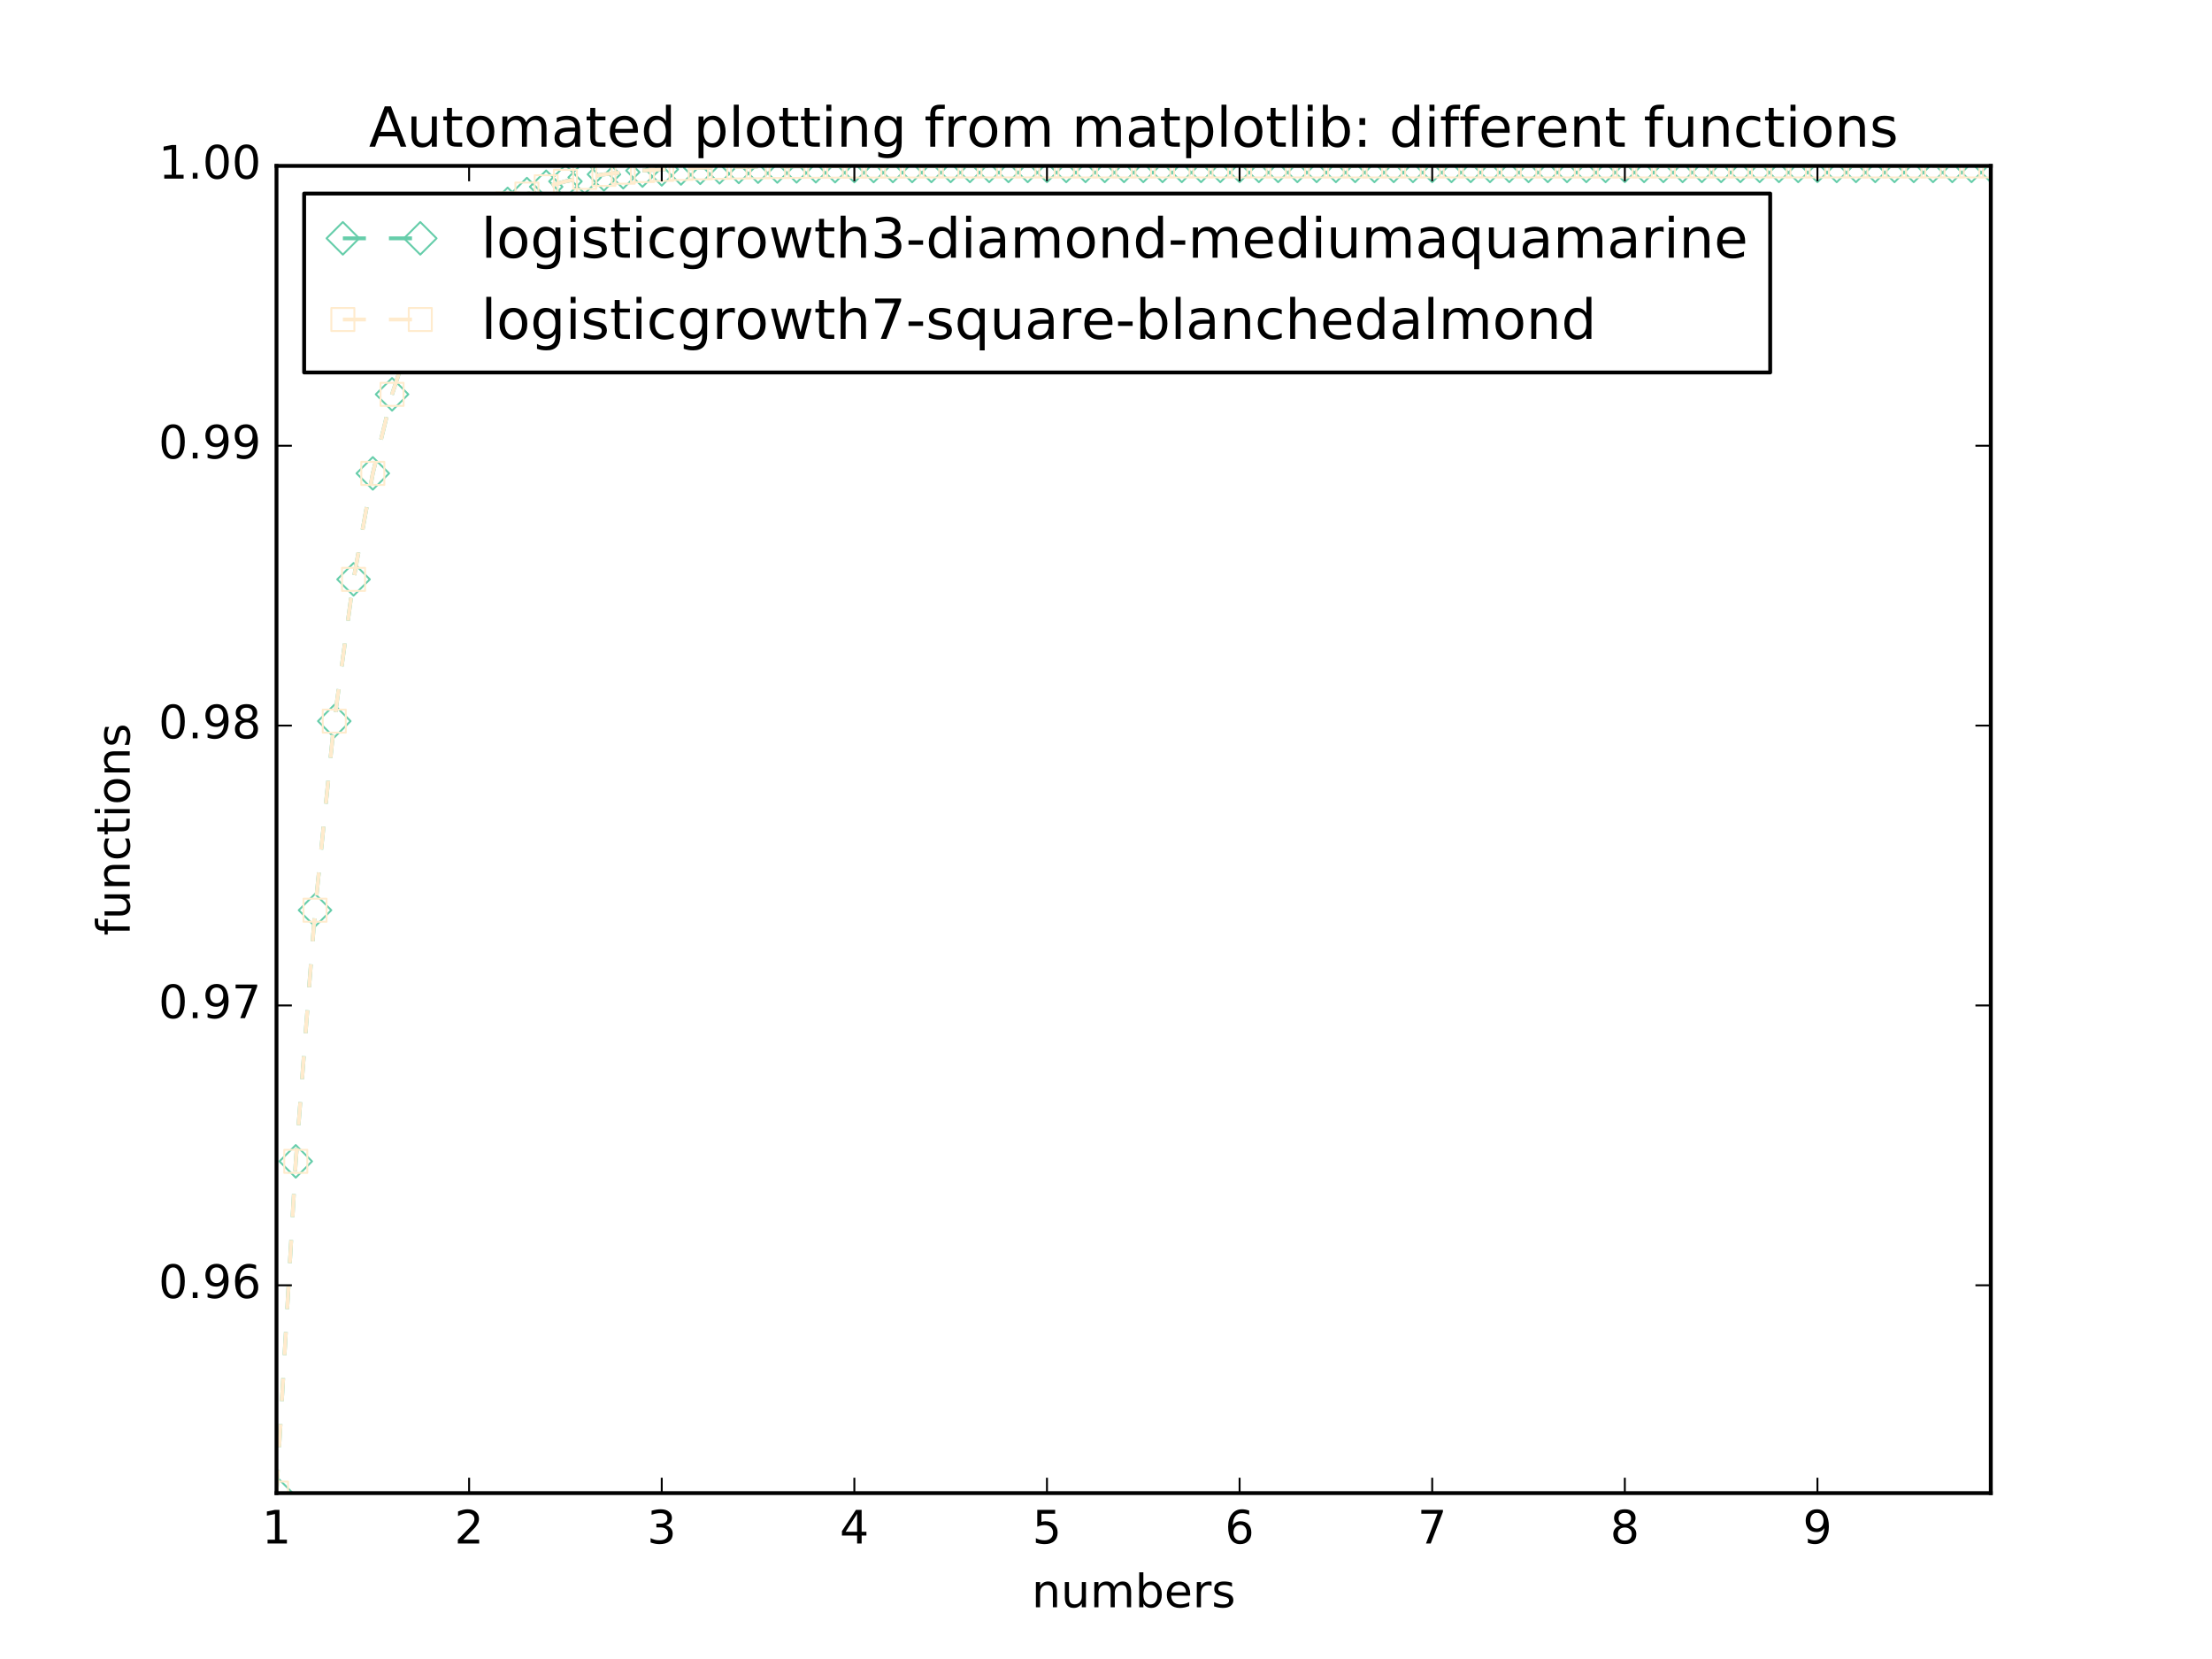 <?xml version="1.0" encoding="utf-8" standalone="no"?>
<!DOCTYPE svg PUBLIC "-//W3C//DTD SVG 1.1//EN"
  "http://www.w3.org/Graphics/SVG/1.1/DTD/svg11.dtd">
<!-- Created with matplotlib (http://matplotlib.org/) -->
<svg height="432pt" version="1.1" viewBox="0 0 576 432" width="576pt" xmlns="http://www.w3.org/2000/svg" xmlns:xlink="http://www.w3.org/1999/xlink">
 <defs>
  <style type="text/css">
*{stroke-linecap:butt;stroke-linejoin:round;stroke-miterlimit:100000;}
  </style>
 </defs>
 <g id="figure_1">
  <g id="patch_1">
   <path d="M 0 432 
L 576 432 
L 576 0 
L 0 0 
z
" style="fill:#ffffff;"/>
  </g>
  <g id="axes_1">
   <g id="patch_2">
    <path d="M 72 388.8 
L 518.4 388.8 
L 518.4 43.2 
L 72 43.2 
z
" style="fill:#ffffff;"/>
   </g>
   <g id="line2d_1">
    <path clip-path="url(#p843f16f8e1)" d="M 72 388.8 
L 77.016 302.413 
L 82.031 237.017 
L 87.047 187.78 
L 92.063 150.861 
L 97.079 123.264 
L 102.094 102.682 
L 107.11 87.359 
L 112.126 75.965 
L 117.142 67.501 
L 122.157 61.218 
L 127.173 56.557 
L 132.189 53.1 
L 137.204 50.537 
L 142.22 48.636 
L 147.236 47.228 
L 152.252 46.185 
L 157.267 45.411 
L 162.283 44.838 
L 167.299 44.414 
L 172.315 44.099 
L 177.33 43.866 
L 182.346 43.694 
L 187.362 43.566 
L 192.378 43.471 
L 197.393 43.401 
L 202.409 43.349 
L 207.425 43.31 
L 212.44 43.282 
L 217.456 43.26 
L 222.472 43.245 
L 227.488 43.233 
L 232.503 43.225 
L 237.519 43.218 
L 242.535 43.213 
L 247.551 43.21 
L 252.566 43.207 
L 257.582 43.205 
L 262.598 43.204 
L 267.613 43.203 
L 272.629 43.202 
L 277.645 43.202 
L 282.661 43.201 
L 287.676 43.201 
L 292.692 43.201 
L 297.708 43.2 
L 302.724 43.2 
L 307.739 43.2 
L 312.755 43.2 
L 317.771 43.2 
L 322.787 43.2 
L 327.802 43.2 
L 332.818 43.2 
L 337.834 43.2 
L 342.849 43.2 
L 347.865 43.2 
L 352.881 43.2 
L 357.897 43.2 
L 362.912 43.2 
L 367.928 43.2 
L 372.944 43.2 
L 377.96 43.2 
L 382.975 43.2 
L 387.991 43.2 
L 393.007 43.2 
L 398.022 43.2 
L 403.038 43.2 
L 408.054 43.2 
L 413.07 43.2 
L 418.085 43.2 
L 423.101 43.2 
L 428.117 43.2 
L 433.133 43.2 
L 438.148 43.2 
L 443.164 43.2 
L 448.18 43.2 
L 453.196 43.2 
L 458.211 43.2 
L 463.227 43.2 
L 468.243 43.2 
L 473.258 43.2 
L 478.274 43.2 
L 483.29 43.2 
L 488.306 43.2 
L 493.321 43.2 
L 498.337 43.2 
L 503.353 43.2 
L 508.369 43.2 
L 513.384 43.2 
L 518.4 43.2 
" style="fill:none;stroke:#66cdaa;stroke-dasharray:6,6;stroke-dashoffset:0.0;"/>
    <defs>
     <path d="M -0 4.243 
L 4.243 0 
L 0 -4.243 
L -4.243 -0 
z
" id="mcee2b7585f" style="stroke:#66cdaa;stroke-linejoin:miter;stroke-width:0.5;"/>
    </defs>
    <g clip-path="url(#p843f16f8e1)">
     <use style="fill:none;stroke:#66cdaa;stroke-linejoin:miter;stroke-width:0.5;" x="72.0" xlink:href="#mcee2b7585f" y="388.8"/>
     <use style="fill:none;stroke:#66cdaa;stroke-linejoin:miter;stroke-width:0.5;" x="77.016" xlink:href="#mcee2b7585f" y="302.413"/>
     <use style="fill:none;stroke:#66cdaa;stroke-linejoin:miter;stroke-width:0.5;" x="82.031" xlink:href="#mcee2b7585f" y="237.017"/>
     <use style="fill:none;stroke:#66cdaa;stroke-linejoin:miter;stroke-width:0.5;" x="87.047" xlink:href="#mcee2b7585f" y="187.78"/>
     <use style="fill:none;stroke:#66cdaa;stroke-linejoin:miter;stroke-width:0.5;" x="92.063" xlink:href="#mcee2b7585f" y="150.861"/>
     <use style="fill:none;stroke:#66cdaa;stroke-linejoin:miter;stroke-width:0.5;" x="97.079" xlink:href="#mcee2b7585f" y="123.264"/>
     <use style="fill:none;stroke:#66cdaa;stroke-linejoin:miter;stroke-width:0.5;" x="102.094" xlink:href="#mcee2b7585f" y="102.682"/>
     <use style="fill:none;stroke:#66cdaa;stroke-linejoin:miter;stroke-width:0.5;" x="107.11" xlink:href="#mcee2b7585f" y="87.359"/>
     <use style="fill:none;stroke:#66cdaa;stroke-linejoin:miter;stroke-width:0.5;" x="112.126" xlink:href="#mcee2b7585f" y="75.965"/>
     <use style="fill:none;stroke:#66cdaa;stroke-linejoin:miter;stroke-width:0.5;" x="117.142" xlink:href="#mcee2b7585f" y="67.501"/>
     <use style="fill:none;stroke:#66cdaa;stroke-linejoin:miter;stroke-width:0.5;" x="122.157" xlink:href="#mcee2b7585f" y="61.218"/>
     <use style="fill:none;stroke:#66cdaa;stroke-linejoin:miter;stroke-width:0.5;" x="127.173" xlink:href="#mcee2b7585f" y="56.557"/>
     <use style="fill:none;stroke:#66cdaa;stroke-linejoin:miter;stroke-width:0.5;" x="132.189" xlink:href="#mcee2b7585f" y="53.1"/>
     <use style="fill:none;stroke:#66cdaa;stroke-linejoin:miter;stroke-width:0.5;" x="137.204" xlink:href="#mcee2b7585f" y="50.537"/>
     <use style="fill:none;stroke:#66cdaa;stroke-linejoin:miter;stroke-width:0.5;" x="142.22" xlink:href="#mcee2b7585f" y="48.636"/>
     <use style="fill:none;stroke:#66cdaa;stroke-linejoin:miter;stroke-width:0.5;" x="147.236" xlink:href="#mcee2b7585f" y="47.228"/>
     <use style="fill:none;stroke:#66cdaa;stroke-linejoin:miter;stroke-width:0.5;" x="152.252" xlink:href="#mcee2b7585f" y="46.185"/>
     <use style="fill:none;stroke:#66cdaa;stroke-linejoin:miter;stroke-width:0.5;" x="157.267" xlink:href="#mcee2b7585f" y="45.411"/>
     <use style="fill:none;stroke:#66cdaa;stroke-linejoin:miter;stroke-width:0.5;" x="162.283" xlink:href="#mcee2b7585f" y="44.838"/>
     <use style="fill:none;stroke:#66cdaa;stroke-linejoin:miter;stroke-width:0.5;" x="167.299" xlink:href="#mcee2b7585f" y="44.414"/>
     <use style="fill:none;stroke:#66cdaa;stroke-linejoin:miter;stroke-width:0.5;" x="172.315" xlink:href="#mcee2b7585f" y="44.099"/>
     <use style="fill:none;stroke:#66cdaa;stroke-linejoin:miter;stroke-width:0.5;" x="177.33" xlink:href="#mcee2b7585f" y="43.866"/>
     <use style="fill:none;stroke:#66cdaa;stroke-linejoin:miter;stroke-width:0.5;" x="182.346" xlink:href="#mcee2b7585f" y="43.694"/>
     <use style="fill:none;stroke:#66cdaa;stroke-linejoin:miter;stroke-width:0.5;" x="187.362" xlink:href="#mcee2b7585f" y="43.566"/>
     <use style="fill:none;stroke:#66cdaa;stroke-linejoin:miter;stroke-width:0.5;" x="192.378" xlink:href="#mcee2b7585f" y="43.471"/>
     <use style="fill:none;stroke:#66cdaa;stroke-linejoin:miter;stroke-width:0.5;" x="197.393" xlink:href="#mcee2b7585f" y="43.401"/>
     <use style="fill:none;stroke:#66cdaa;stroke-linejoin:miter;stroke-width:0.5;" x="202.409" xlink:href="#mcee2b7585f" y="43.349"/>
     <use style="fill:none;stroke:#66cdaa;stroke-linejoin:miter;stroke-width:0.5;" x="207.425" xlink:href="#mcee2b7585f" y="43.31"/>
     <use style="fill:none;stroke:#66cdaa;stroke-linejoin:miter;stroke-width:0.5;" x="212.44" xlink:href="#mcee2b7585f" y="43.282"/>
     <use style="fill:none;stroke:#66cdaa;stroke-linejoin:miter;stroke-width:0.5;" x="217.456" xlink:href="#mcee2b7585f" y="43.26"/>
     <use style="fill:none;stroke:#66cdaa;stroke-linejoin:miter;stroke-width:0.5;" x="222.472" xlink:href="#mcee2b7585f" y="43.245"/>
     <use style="fill:none;stroke:#66cdaa;stroke-linejoin:miter;stroke-width:0.5;" x="227.488" xlink:href="#mcee2b7585f" y="43.233"/>
     <use style="fill:none;stroke:#66cdaa;stroke-linejoin:miter;stroke-width:0.5;" x="232.503" xlink:href="#mcee2b7585f" y="43.225"/>
     <use style="fill:none;stroke:#66cdaa;stroke-linejoin:miter;stroke-width:0.5;" x="237.519" xlink:href="#mcee2b7585f" y="43.218"/>
     <use style="fill:none;stroke:#66cdaa;stroke-linejoin:miter;stroke-width:0.5;" x="242.535" xlink:href="#mcee2b7585f" y="43.213"/>
     <use style="fill:none;stroke:#66cdaa;stroke-linejoin:miter;stroke-width:0.5;" x="247.551" xlink:href="#mcee2b7585f" y="43.21"/>
     <use style="fill:none;stroke:#66cdaa;stroke-linejoin:miter;stroke-width:0.5;" x="252.566" xlink:href="#mcee2b7585f" y="43.207"/>
     <use style="fill:none;stroke:#66cdaa;stroke-linejoin:miter;stroke-width:0.5;" x="257.582" xlink:href="#mcee2b7585f" y="43.205"/>
     <use style="fill:none;stroke:#66cdaa;stroke-linejoin:miter;stroke-width:0.5;" x="262.598" xlink:href="#mcee2b7585f" y="43.204"/>
     <use style="fill:none;stroke:#66cdaa;stroke-linejoin:miter;stroke-width:0.5;" x="267.613" xlink:href="#mcee2b7585f" y="43.203"/>
     <use style="fill:none;stroke:#66cdaa;stroke-linejoin:miter;stroke-width:0.5;" x="272.629" xlink:href="#mcee2b7585f" y="43.202"/>
     <use style="fill:none;stroke:#66cdaa;stroke-linejoin:miter;stroke-width:0.5;" x="277.645" xlink:href="#mcee2b7585f" y="43.202"/>
     <use style="fill:none;stroke:#66cdaa;stroke-linejoin:miter;stroke-width:0.5;" x="282.661" xlink:href="#mcee2b7585f" y="43.201"/>
     <use style="fill:none;stroke:#66cdaa;stroke-linejoin:miter;stroke-width:0.5;" x="287.676" xlink:href="#mcee2b7585f" y="43.201"/>
     <use style="fill:none;stroke:#66cdaa;stroke-linejoin:miter;stroke-width:0.5;" x="292.692" xlink:href="#mcee2b7585f" y="43.201"/>
     <use style="fill:none;stroke:#66cdaa;stroke-linejoin:miter;stroke-width:0.5;" x="297.708" xlink:href="#mcee2b7585f" y="43.2"/>
     <use style="fill:none;stroke:#66cdaa;stroke-linejoin:miter;stroke-width:0.5;" x="302.724" xlink:href="#mcee2b7585f" y="43.2"/>
     <use style="fill:none;stroke:#66cdaa;stroke-linejoin:miter;stroke-width:0.5;" x="307.739" xlink:href="#mcee2b7585f" y="43.2"/>
     <use style="fill:none;stroke:#66cdaa;stroke-linejoin:miter;stroke-width:0.5;" x="312.755" xlink:href="#mcee2b7585f" y="43.2"/>
     <use style="fill:none;stroke:#66cdaa;stroke-linejoin:miter;stroke-width:0.5;" x="317.771" xlink:href="#mcee2b7585f" y="43.2"/>
     <use style="fill:none;stroke:#66cdaa;stroke-linejoin:miter;stroke-width:0.5;" x="322.787" xlink:href="#mcee2b7585f" y="43.2"/>
     <use style="fill:none;stroke:#66cdaa;stroke-linejoin:miter;stroke-width:0.5;" x="327.802" xlink:href="#mcee2b7585f" y="43.2"/>
     <use style="fill:none;stroke:#66cdaa;stroke-linejoin:miter;stroke-width:0.5;" x="332.818" xlink:href="#mcee2b7585f" y="43.2"/>
     <use style="fill:none;stroke:#66cdaa;stroke-linejoin:miter;stroke-width:0.5;" x="337.834" xlink:href="#mcee2b7585f" y="43.2"/>
     <use style="fill:none;stroke:#66cdaa;stroke-linejoin:miter;stroke-width:0.5;" x="342.849" xlink:href="#mcee2b7585f" y="43.2"/>
     <use style="fill:none;stroke:#66cdaa;stroke-linejoin:miter;stroke-width:0.5;" x="347.865" xlink:href="#mcee2b7585f" y="43.2"/>
     <use style="fill:none;stroke:#66cdaa;stroke-linejoin:miter;stroke-width:0.5;" x="352.881" xlink:href="#mcee2b7585f" y="43.2"/>
     <use style="fill:none;stroke:#66cdaa;stroke-linejoin:miter;stroke-width:0.5;" x="357.897" xlink:href="#mcee2b7585f" y="43.2"/>
     <use style="fill:none;stroke:#66cdaa;stroke-linejoin:miter;stroke-width:0.5;" x="362.912" xlink:href="#mcee2b7585f" y="43.2"/>
     <use style="fill:none;stroke:#66cdaa;stroke-linejoin:miter;stroke-width:0.5;" x="367.928" xlink:href="#mcee2b7585f" y="43.2"/>
     <use style="fill:none;stroke:#66cdaa;stroke-linejoin:miter;stroke-width:0.5;" x="372.944" xlink:href="#mcee2b7585f" y="43.2"/>
     <use style="fill:none;stroke:#66cdaa;stroke-linejoin:miter;stroke-width:0.5;" x="377.96" xlink:href="#mcee2b7585f" y="43.2"/>
     <use style="fill:none;stroke:#66cdaa;stroke-linejoin:miter;stroke-width:0.5;" x="382.975" xlink:href="#mcee2b7585f" y="43.2"/>
     <use style="fill:none;stroke:#66cdaa;stroke-linejoin:miter;stroke-width:0.5;" x="387.991" xlink:href="#mcee2b7585f" y="43.2"/>
     <use style="fill:none;stroke:#66cdaa;stroke-linejoin:miter;stroke-width:0.5;" x="393.007" xlink:href="#mcee2b7585f" y="43.2"/>
     <use style="fill:none;stroke:#66cdaa;stroke-linejoin:miter;stroke-width:0.5;" x="398.022" xlink:href="#mcee2b7585f" y="43.2"/>
     <use style="fill:none;stroke:#66cdaa;stroke-linejoin:miter;stroke-width:0.5;" x="403.038" xlink:href="#mcee2b7585f" y="43.2"/>
     <use style="fill:none;stroke:#66cdaa;stroke-linejoin:miter;stroke-width:0.5;" x="408.054" xlink:href="#mcee2b7585f" y="43.2"/>
     <use style="fill:none;stroke:#66cdaa;stroke-linejoin:miter;stroke-width:0.5;" x="413.07" xlink:href="#mcee2b7585f" y="43.2"/>
     <use style="fill:none;stroke:#66cdaa;stroke-linejoin:miter;stroke-width:0.5;" x="418.085" xlink:href="#mcee2b7585f" y="43.2"/>
     <use style="fill:none;stroke:#66cdaa;stroke-linejoin:miter;stroke-width:0.5;" x="423.101" xlink:href="#mcee2b7585f" y="43.2"/>
     <use style="fill:none;stroke:#66cdaa;stroke-linejoin:miter;stroke-width:0.5;" x="428.117" xlink:href="#mcee2b7585f" y="43.2"/>
     <use style="fill:none;stroke:#66cdaa;stroke-linejoin:miter;stroke-width:0.5;" x="433.133" xlink:href="#mcee2b7585f" y="43.2"/>
     <use style="fill:none;stroke:#66cdaa;stroke-linejoin:miter;stroke-width:0.5;" x="438.148" xlink:href="#mcee2b7585f" y="43.2"/>
     <use style="fill:none;stroke:#66cdaa;stroke-linejoin:miter;stroke-width:0.5;" x="443.164" xlink:href="#mcee2b7585f" y="43.2"/>
     <use style="fill:none;stroke:#66cdaa;stroke-linejoin:miter;stroke-width:0.5;" x="448.18" xlink:href="#mcee2b7585f" y="43.2"/>
     <use style="fill:none;stroke:#66cdaa;stroke-linejoin:miter;stroke-width:0.5;" x="453.196" xlink:href="#mcee2b7585f" y="43.2"/>
     <use style="fill:none;stroke:#66cdaa;stroke-linejoin:miter;stroke-width:0.5;" x="458.211" xlink:href="#mcee2b7585f" y="43.2"/>
     <use style="fill:none;stroke:#66cdaa;stroke-linejoin:miter;stroke-width:0.5;" x="463.227" xlink:href="#mcee2b7585f" y="43.2"/>
     <use style="fill:none;stroke:#66cdaa;stroke-linejoin:miter;stroke-width:0.5;" x="468.243" xlink:href="#mcee2b7585f" y="43.2"/>
     <use style="fill:none;stroke:#66cdaa;stroke-linejoin:miter;stroke-width:0.5;" x="473.258" xlink:href="#mcee2b7585f" y="43.2"/>
     <use style="fill:none;stroke:#66cdaa;stroke-linejoin:miter;stroke-width:0.5;" x="478.274" xlink:href="#mcee2b7585f" y="43.2"/>
     <use style="fill:none;stroke:#66cdaa;stroke-linejoin:miter;stroke-width:0.5;" x="483.29" xlink:href="#mcee2b7585f" y="43.2"/>
     <use style="fill:none;stroke:#66cdaa;stroke-linejoin:miter;stroke-width:0.5;" x="488.306" xlink:href="#mcee2b7585f" y="43.2"/>
     <use style="fill:none;stroke:#66cdaa;stroke-linejoin:miter;stroke-width:0.5;" x="493.321" xlink:href="#mcee2b7585f" y="43.2"/>
     <use style="fill:none;stroke:#66cdaa;stroke-linejoin:miter;stroke-width:0.5;" x="498.337" xlink:href="#mcee2b7585f" y="43.2"/>
     <use style="fill:none;stroke:#66cdaa;stroke-linejoin:miter;stroke-width:0.5;" x="503.353" xlink:href="#mcee2b7585f" y="43.2"/>
     <use style="fill:none;stroke:#66cdaa;stroke-linejoin:miter;stroke-width:0.5;" x="508.369" xlink:href="#mcee2b7585f" y="43.2"/>
     <use style="fill:none;stroke:#66cdaa;stroke-linejoin:miter;stroke-width:0.5;" x="513.384" xlink:href="#mcee2b7585f" y="43.2"/>
     <use style="fill:none;stroke:#66cdaa;stroke-linejoin:miter;stroke-width:0.5;" x="518.4" xlink:href="#mcee2b7585f" y="43.2"/>
    </g>
   </g>
   <g id="line2d_2">
    <path clip-path="url(#p843f16f8e1)" d="M 72 388.8 
L 77.016 302.413 
L 82.031 237.017 
L 87.047 187.78 
L 92.063 150.861 
L 97.079 123.264 
L 102.094 102.682 
L 107.11 87.359 
L 112.126 75.965 
L 117.142 67.501 
L 122.157 61.218 
L 127.173 56.557 
L 132.189 53.1 
L 137.204 50.537 
L 142.22 48.636 
L 147.236 47.228 
L 152.252 46.185 
L 157.267 45.411 
L 162.283 44.838 
L 167.299 44.414 
L 172.315 44.099 
L 177.33 43.866 
L 182.346 43.694 
L 187.362 43.566 
L 192.378 43.471 
L 197.393 43.401 
L 202.409 43.349 
L 207.425 43.31 
L 212.44 43.282 
L 217.456 43.26 
L 222.472 43.245 
L 227.488 43.233 
L 232.503 43.225 
L 237.519 43.218 
L 242.535 43.213 
L 247.551 43.21 
L 252.566 43.207 
L 257.582 43.205 
L 262.598 43.204 
L 267.613 43.203 
L 272.629 43.202 
L 277.645 43.202 
L 282.661 43.201 
L 287.676 43.201 
L 292.692 43.201 
L 297.708 43.2 
L 302.724 43.2 
L 307.739 43.2 
L 312.755 43.2 
L 317.771 43.2 
L 322.787 43.2 
L 327.802 43.2 
L 332.818 43.2 
L 337.834 43.2 
L 342.849 43.2 
L 347.865 43.2 
L 352.881 43.2 
L 357.897 43.2 
L 362.912 43.2 
L 367.928 43.2 
L 372.944 43.2 
L 377.96 43.2 
L 382.975 43.2 
L 387.991 43.2 
L 393.007 43.2 
L 398.022 43.2 
L 403.038 43.2 
L 408.054 43.2 
L 413.07 43.2 
L 418.085 43.2 
L 423.101 43.2 
L 428.117 43.2 
L 433.133 43.2 
L 438.148 43.2 
L 443.164 43.2 
L 448.18 43.2 
L 453.196 43.2 
L 458.211 43.2 
L 463.227 43.2 
L 468.243 43.2 
L 473.258 43.2 
L 478.274 43.2 
L 483.29 43.2 
L 488.306 43.2 
L 493.321 43.2 
L 498.337 43.2 
L 503.353 43.2 
L 508.369 43.2 
L 513.384 43.2 
L 518.4 43.2 
" style="fill:none;stroke:#ffebcd;stroke-dasharray:6,6;stroke-dashoffset:0.0;"/>
    <defs>
     <path d="M -3 3 
L 3 3 
L 3 -3 
L -3 -3 
z
" id="mf946c037d9" style="stroke:#ffebcd;stroke-linejoin:miter;stroke-width:0.5;"/>
    </defs>
    <g clip-path="url(#p843f16f8e1)">
     <use style="fill:none;stroke:#ffebcd;stroke-linejoin:miter;stroke-width:0.5;" x="72.0" xlink:href="#mf946c037d9" y="388.8"/>
     <use style="fill:none;stroke:#ffebcd;stroke-linejoin:miter;stroke-width:0.5;" x="77.016" xlink:href="#mf946c037d9" y="302.413"/>
     <use style="fill:none;stroke:#ffebcd;stroke-linejoin:miter;stroke-width:0.5;" x="82.031" xlink:href="#mf946c037d9" y="237.017"/>
     <use style="fill:none;stroke:#ffebcd;stroke-linejoin:miter;stroke-width:0.5;" x="87.047" xlink:href="#mf946c037d9" y="187.78"/>
     <use style="fill:none;stroke:#ffebcd;stroke-linejoin:miter;stroke-width:0.5;" x="92.063" xlink:href="#mf946c037d9" y="150.861"/>
     <use style="fill:none;stroke:#ffebcd;stroke-linejoin:miter;stroke-width:0.5;" x="97.079" xlink:href="#mf946c037d9" y="123.264"/>
     <use style="fill:none;stroke:#ffebcd;stroke-linejoin:miter;stroke-width:0.5;" x="102.094" xlink:href="#mf946c037d9" y="102.682"/>
     <use style="fill:none;stroke:#ffebcd;stroke-linejoin:miter;stroke-width:0.5;" x="107.11" xlink:href="#mf946c037d9" y="87.359"/>
     <use style="fill:none;stroke:#ffebcd;stroke-linejoin:miter;stroke-width:0.5;" x="112.126" xlink:href="#mf946c037d9" y="75.965"/>
     <use style="fill:none;stroke:#ffebcd;stroke-linejoin:miter;stroke-width:0.5;" x="117.142" xlink:href="#mf946c037d9" y="67.501"/>
     <use style="fill:none;stroke:#ffebcd;stroke-linejoin:miter;stroke-width:0.5;" x="122.157" xlink:href="#mf946c037d9" y="61.218"/>
     <use style="fill:none;stroke:#ffebcd;stroke-linejoin:miter;stroke-width:0.5;" x="127.173" xlink:href="#mf946c037d9" y="56.557"/>
     <use style="fill:none;stroke:#ffebcd;stroke-linejoin:miter;stroke-width:0.5;" x="132.189" xlink:href="#mf946c037d9" y="53.1"/>
     <use style="fill:none;stroke:#ffebcd;stroke-linejoin:miter;stroke-width:0.5;" x="137.204" xlink:href="#mf946c037d9" y="50.537"/>
     <use style="fill:none;stroke:#ffebcd;stroke-linejoin:miter;stroke-width:0.5;" x="142.22" xlink:href="#mf946c037d9" y="48.636"/>
     <use style="fill:none;stroke:#ffebcd;stroke-linejoin:miter;stroke-width:0.5;" x="147.236" xlink:href="#mf946c037d9" y="47.228"/>
     <use style="fill:none;stroke:#ffebcd;stroke-linejoin:miter;stroke-width:0.5;" x="152.252" xlink:href="#mf946c037d9" y="46.185"/>
     <use style="fill:none;stroke:#ffebcd;stroke-linejoin:miter;stroke-width:0.5;" x="157.267" xlink:href="#mf946c037d9" y="45.411"/>
     <use style="fill:none;stroke:#ffebcd;stroke-linejoin:miter;stroke-width:0.5;" x="162.283" xlink:href="#mf946c037d9" y="44.838"/>
     <use style="fill:none;stroke:#ffebcd;stroke-linejoin:miter;stroke-width:0.5;" x="167.299" xlink:href="#mf946c037d9" y="44.414"/>
     <use style="fill:none;stroke:#ffebcd;stroke-linejoin:miter;stroke-width:0.5;" x="172.315" xlink:href="#mf946c037d9" y="44.099"/>
     <use style="fill:none;stroke:#ffebcd;stroke-linejoin:miter;stroke-width:0.5;" x="177.33" xlink:href="#mf946c037d9" y="43.866"/>
     <use style="fill:none;stroke:#ffebcd;stroke-linejoin:miter;stroke-width:0.5;" x="182.346" xlink:href="#mf946c037d9" y="43.694"/>
     <use style="fill:none;stroke:#ffebcd;stroke-linejoin:miter;stroke-width:0.5;" x="187.362" xlink:href="#mf946c037d9" y="43.566"/>
     <use style="fill:none;stroke:#ffebcd;stroke-linejoin:miter;stroke-width:0.5;" x="192.378" xlink:href="#mf946c037d9" y="43.471"/>
     <use style="fill:none;stroke:#ffebcd;stroke-linejoin:miter;stroke-width:0.5;" x="197.393" xlink:href="#mf946c037d9" y="43.401"/>
     <use style="fill:none;stroke:#ffebcd;stroke-linejoin:miter;stroke-width:0.5;" x="202.409" xlink:href="#mf946c037d9" y="43.349"/>
     <use style="fill:none;stroke:#ffebcd;stroke-linejoin:miter;stroke-width:0.5;" x="207.425" xlink:href="#mf946c037d9" y="43.31"/>
     <use style="fill:none;stroke:#ffebcd;stroke-linejoin:miter;stroke-width:0.5;" x="212.44" xlink:href="#mf946c037d9" y="43.282"/>
     <use style="fill:none;stroke:#ffebcd;stroke-linejoin:miter;stroke-width:0.5;" x="217.456" xlink:href="#mf946c037d9" y="43.26"/>
     <use style="fill:none;stroke:#ffebcd;stroke-linejoin:miter;stroke-width:0.5;" x="222.472" xlink:href="#mf946c037d9" y="43.245"/>
     <use style="fill:none;stroke:#ffebcd;stroke-linejoin:miter;stroke-width:0.5;" x="227.488" xlink:href="#mf946c037d9" y="43.233"/>
     <use style="fill:none;stroke:#ffebcd;stroke-linejoin:miter;stroke-width:0.5;" x="232.503" xlink:href="#mf946c037d9" y="43.225"/>
     <use style="fill:none;stroke:#ffebcd;stroke-linejoin:miter;stroke-width:0.5;" x="237.519" xlink:href="#mf946c037d9" y="43.218"/>
     <use style="fill:none;stroke:#ffebcd;stroke-linejoin:miter;stroke-width:0.5;" x="242.535" xlink:href="#mf946c037d9" y="43.213"/>
     <use style="fill:none;stroke:#ffebcd;stroke-linejoin:miter;stroke-width:0.5;" x="247.551" xlink:href="#mf946c037d9" y="43.21"/>
     <use style="fill:none;stroke:#ffebcd;stroke-linejoin:miter;stroke-width:0.5;" x="252.566" xlink:href="#mf946c037d9" y="43.207"/>
     <use style="fill:none;stroke:#ffebcd;stroke-linejoin:miter;stroke-width:0.5;" x="257.582" xlink:href="#mf946c037d9" y="43.205"/>
     <use style="fill:none;stroke:#ffebcd;stroke-linejoin:miter;stroke-width:0.5;" x="262.598" xlink:href="#mf946c037d9" y="43.204"/>
     <use style="fill:none;stroke:#ffebcd;stroke-linejoin:miter;stroke-width:0.5;" x="267.613" xlink:href="#mf946c037d9" y="43.203"/>
     <use style="fill:none;stroke:#ffebcd;stroke-linejoin:miter;stroke-width:0.5;" x="272.629" xlink:href="#mf946c037d9" y="43.202"/>
     <use style="fill:none;stroke:#ffebcd;stroke-linejoin:miter;stroke-width:0.5;" x="277.645" xlink:href="#mf946c037d9" y="43.202"/>
     <use style="fill:none;stroke:#ffebcd;stroke-linejoin:miter;stroke-width:0.5;" x="282.661" xlink:href="#mf946c037d9" y="43.201"/>
     <use style="fill:none;stroke:#ffebcd;stroke-linejoin:miter;stroke-width:0.5;" x="287.676" xlink:href="#mf946c037d9" y="43.201"/>
     <use style="fill:none;stroke:#ffebcd;stroke-linejoin:miter;stroke-width:0.5;" x="292.692" xlink:href="#mf946c037d9" y="43.201"/>
     <use style="fill:none;stroke:#ffebcd;stroke-linejoin:miter;stroke-width:0.5;" x="297.708" xlink:href="#mf946c037d9" y="43.2"/>
     <use style="fill:none;stroke:#ffebcd;stroke-linejoin:miter;stroke-width:0.5;" x="302.724" xlink:href="#mf946c037d9" y="43.2"/>
     <use style="fill:none;stroke:#ffebcd;stroke-linejoin:miter;stroke-width:0.5;" x="307.739" xlink:href="#mf946c037d9" y="43.2"/>
     <use style="fill:none;stroke:#ffebcd;stroke-linejoin:miter;stroke-width:0.5;" x="312.755" xlink:href="#mf946c037d9" y="43.2"/>
     <use style="fill:none;stroke:#ffebcd;stroke-linejoin:miter;stroke-width:0.5;" x="317.771" xlink:href="#mf946c037d9" y="43.2"/>
     <use style="fill:none;stroke:#ffebcd;stroke-linejoin:miter;stroke-width:0.5;" x="322.787" xlink:href="#mf946c037d9" y="43.2"/>
     <use style="fill:none;stroke:#ffebcd;stroke-linejoin:miter;stroke-width:0.5;" x="327.802" xlink:href="#mf946c037d9" y="43.2"/>
     <use style="fill:none;stroke:#ffebcd;stroke-linejoin:miter;stroke-width:0.5;" x="332.818" xlink:href="#mf946c037d9" y="43.2"/>
     <use style="fill:none;stroke:#ffebcd;stroke-linejoin:miter;stroke-width:0.5;" x="337.834" xlink:href="#mf946c037d9" y="43.2"/>
     <use style="fill:none;stroke:#ffebcd;stroke-linejoin:miter;stroke-width:0.5;" x="342.849" xlink:href="#mf946c037d9" y="43.2"/>
     <use style="fill:none;stroke:#ffebcd;stroke-linejoin:miter;stroke-width:0.5;" x="347.865" xlink:href="#mf946c037d9" y="43.2"/>
     <use style="fill:none;stroke:#ffebcd;stroke-linejoin:miter;stroke-width:0.5;" x="352.881" xlink:href="#mf946c037d9" y="43.2"/>
     <use style="fill:none;stroke:#ffebcd;stroke-linejoin:miter;stroke-width:0.5;" x="357.897" xlink:href="#mf946c037d9" y="43.2"/>
     <use style="fill:none;stroke:#ffebcd;stroke-linejoin:miter;stroke-width:0.5;" x="362.912" xlink:href="#mf946c037d9" y="43.2"/>
     <use style="fill:none;stroke:#ffebcd;stroke-linejoin:miter;stroke-width:0.5;" x="367.928" xlink:href="#mf946c037d9" y="43.2"/>
     <use style="fill:none;stroke:#ffebcd;stroke-linejoin:miter;stroke-width:0.5;" x="372.944" xlink:href="#mf946c037d9" y="43.2"/>
     <use style="fill:none;stroke:#ffebcd;stroke-linejoin:miter;stroke-width:0.5;" x="377.96" xlink:href="#mf946c037d9" y="43.2"/>
     <use style="fill:none;stroke:#ffebcd;stroke-linejoin:miter;stroke-width:0.5;" x="382.975" xlink:href="#mf946c037d9" y="43.2"/>
     <use style="fill:none;stroke:#ffebcd;stroke-linejoin:miter;stroke-width:0.5;" x="387.991" xlink:href="#mf946c037d9" y="43.2"/>
     <use style="fill:none;stroke:#ffebcd;stroke-linejoin:miter;stroke-width:0.5;" x="393.007" xlink:href="#mf946c037d9" y="43.2"/>
     <use style="fill:none;stroke:#ffebcd;stroke-linejoin:miter;stroke-width:0.5;" x="398.022" xlink:href="#mf946c037d9" y="43.2"/>
     <use style="fill:none;stroke:#ffebcd;stroke-linejoin:miter;stroke-width:0.5;" x="403.038" xlink:href="#mf946c037d9" y="43.2"/>
     <use style="fill:none;stroke:#ffebcd;stroke-linejoin:miter;stroke-width:0.5;" x="408.054" xlink:href="#mf946c037d9" y="43.2"/>
     <use style="fill:none;stroke:#ffebcd;stroke-linejoin:miter;stroke-width:0.5;" x="413.07" xlink:href="#mf946c037d9" y="43.2"/>
     <use style="fill:none;stroke:#ffebcd;stroke-linejoin:miter;stroke-width:0.5;" x="418.085" xlink:href="#mf946c037d9" y="43.2"/>
     <use style="fill:none;stroke:#ffebcd;stroke-linejoin:miter;stroke-width:0.5;" x="423.101" xlink:href="#mf946c037d9" y="43.2"/>
     <use style="fill:none;stroke:#ffebcd;stroke-linejoin:miter;stroke-width:0.5;" x="428.117" xlink:href="#mf946c037d9" y="43.2"/>
     <use style="fill:none;stroke:#ffebcd;stroke-linejoin:miter;stroke-width:0.5;" x="433.133" xlink:href="#mf946c037d9" y="43.2"/>
     <use style="fill:none;stroke:#ffebcd;stroke-linejoin:miter;stroke-width:0.5;" x="438.148" xlink:href="#mf946c037d9" y="43.2"/>
     <use style="fill:none;stroke:#ffebcd;stroke-linejoin:miter;stroke-width:0.5;" x="443.164" xlink:href="#mf946c037d9" y="43.2"/>
     <use style="fill:none;stroke:#ffebcd;stroke-linejoin:miter;stroke-width:0.5;" x="448.18" xlink:href="#mf946c037d9" y="43.2"/>
     <use style="fill:none;stroke:#ffebcd;stroke-linejoin:miter;stroke-width:0.5;" x="453.196" xlink:href="#mf946c037d9" y="43.2"/>
     <use style="fill:none;stroke:#ffebcd;stroke-linejoin:miter;stroke-width:0.5;" x="458.211" xlink:href="#mf946c037d9" y="43.2"/>
     <use style="fill:none;stroke:#ffebcd;stroke-linejoin:miter;stroke-width:0.5;" x="463.227" xlink:href="#mf946c037d9" y="43.2"/>
     <use style="fill:none;stroke:#ffebcd;stroke-linejoin:miter;stroke-width:0.5;" x="468.243" xlink:href="#mf946c037d9" y="43.2"/>
     <use style="fill:none;stroke:#ffebcd;stroke-linejoin:miter;stroke-width:0.5;" x="473.258" xlink:href="#mf946c037d9" y="43.2"/>
     <use style="fill:none;stroke:#ffebcd;stroke-linejoin:miter;stroke-width:0.5;" x="478.274" xlink:href="#mf946c037d9" y="43.2"/>
     <use style="fill:none;stroke:#ffebcd;stroke-linejoin:miter;stroke-width:0.5;" x="483.29" xlink:href="#mf946c037d9" y="43.2"/>
     <use style="fill:none;stroke:#ffebcd;stroke-linejoin:miter;stroke-width:0.5;" x="488.306" xlink:href="#mf946c037d9" y="43.2"/>
     <use style="fill:none;stroke:#ffebcd;stroke-linejoin:miter;stroke-width:0.5;" x="493.321" xlink:href="#mf946c037d9" y="43.2"/>
     <use style="fill:none;stroke:#ffebcd;stroke-linejoin:miter;stroke-width:0.5;" x="498.337" xlink:href="#mf946c037d9" y="43.2"/>
     <use style="fill:none;stroke:#ffebcd;stroke-linejoin:miter;stroke-width:0.5;" x="503.353" xlink:href="#mf946c037d9" y="43.2"/>
     <use style="fill:none;stroke:#ffebcd;stroke-linejoin:miter;stroke-width:0.5;" x="508.369" xlink:href="#mf946c037d9" y="43.2"/>
     <use style="fill:none;stroke:#ffebcd;stroke-linejoin:miter;stroke-width:0.5;" x="513.384" xlink:href="#mf946c037d9" y="43.2"/>
     <use style="fill:none;stroke:#ffebcd;stroke-linejoin:miter;stroke-width:0.5;" x="518.4" xlink:href="#mf946c037d9" y="43.2"/>
    </g>
   </g>
   <g id="patch_3">
    <path d="M 72 43.2 
L 518.4 43.2 
" style="fill:none;stroke:#000000;stroke-linecap:square;stroke-linejoin:miter;"/>
   </g>
   <g id="patch_4">
    <path d="M 518.4 388.8 
L 518.4 43.2 
" style="fill:none;stroke:#000000;stroke-linecap:square;stroke-linejoin:miter;"/>
   </g>
   <g id="patch_5">
    <path d="M 72 388.8 
L 518.4 388.8 
" style="fill:none;stroke:#000000;stroke-linecap:square;stroke-linejoin:miter;"/>
   </g>
   <g id="patch_6">
    <path d="M 72 388.8 
L 72 43.2 
" style="fill:none;stroke:#000000;stroke-linecap:square;stroke-linejoin:miter;"/>
   </g>
   <g id="matplotlib.axis_1">
    <g id="xtick_1">
     <g id="line2d_3">
      <defs>
       <path d="M 0 0 
L 0 -4 
" id="md81b3c0554" style="stroke:#000000;stroke-width:0.5;"/>
      </defs>
      <g>
       <use style="stroke:#000000;stroke-width:0.5;" x="72.0" xlink:href="#md81b3c0554" y="388.8"/>
      </g>
     </g>
     <g id="line2d_4">
      <defs>
       <path d="M 0 0 
L 0 4 
" id="m35d5876e4c" style="stroke:#000000;stroke-width:0.5;"/>
      </defs>
      <g>
       <use style="stroke:#000000;stroke-width:0.5;" x="72.0" xlink:href="#m35d5876e4c" y="43.2"/>
      </g>
     </g>
     <g id="text_1">
      <!-- 1 -->
      <defs>
       <path d="M 12.406 8.297 
L 28.516 8.297 
L 28.516 63.922 
L 10.984 60.406 
L 10.984 69.391 
L 28.422 72.906 
L 38.281 72.906 
L 38.281 8.297 
L 54.391 8.297 
L 54.391 0 
L 12.406 0 
z
" id="BitstreamVeraSans-Roman-31"/>
      </defs>
      <g transform="translate(68.183 401.918)scale(0.12 -0.12)">
       <use xlink:href="#BitstreamVeraSans-Roman-31"/>
      </g>
     </g>
    </g>
    <g id="xtick_2">
     <g id="line2d_5">
      <g>
       <use style="stroke:#000000;stroke-width:0.5;" x="122.157" xlink:href="#md81b3c0554" y="388.8"/>
      </g>
     </g>
     <g id="line2d_6">
      <g>
       <use style="stroke:#000000;stroke-width:0.5;" x="122.157" xlink:href="#m35d5876e4c" y="43.2"/>
      </g>
     </g>
     <g id="text_2">
      <!-- 2 -->
      <defs>
       <path d="M 19.188 8.297 
L 53.609 8.297 
L 53.609 0 
L 7.328 0 
L 7.328 8.297 
Q 12.938 14.109 22.625 23.891 
Q 32.328 33.688 34.812 36.531 
Q 39.547 41.844 41.422 45.531 
Q 43.312 49.219 43.312 52.781 
Q 43.312 58.594 39.234 62.25 
Q 35.156 65.922 28.609 65.922 
Q 23.969 65.922 18.812 64.312 
Q 13.672 62.703 7.812 59.422 
L 7.812 69.391 
Q 13.766 71.781 18.938 73 
Q 24.125 74.219 28.422 74.219 
Q 39.75 74.219 46.484 68.547 
Q 53.219 62.891 53.219 53.422 
Q 53.219 48.922 51.531 44.891 
Q 49.859 40.875 45.406 35.406 
Q 44.188 33.984 37.641 27.219 
Q 31.109 20.453 19.188 8.297 
" id="BitstreamVeraSans-Roman-32"/>
      </defs>
      <g transform="translate(118.34 401.918)scale(0.12 -0.12)">
       <use xlink:href="#BitstreamVeraSans-Roman-32"/>
      </g>
     </g>
    </g>
    <g id="xtick_3">
     <g id="line2d_7">
      <g>
       <use style="stroke:#000000;stroke-width:0.5;" x="172.315" xlink:href="#md81b3c0554" y="388.8"/>
      </g>
     </g>
     <g id="line2d_8">
      <g>
       <use style="stroke:#000000;stroke-width:0.5;" x="172.315" xlink:href="#m35d5876e4c" y="43.2"/>
      </g>
     </g>
     <g id="text_3">
      <!-- 3 -->
      <defs>
       <path d="M 40.578 39.312 
Q 47.656 37.797 51.625 33 
Q 55.609 28.219 55.609 21.188 
Q 55.609 10.406 48.188 4.484 
Q 40.766 -1.422 27.094 -1.422 
Q 22.516 -1.422 17.656 -0.516 
Q 12.797 0.391 7.625 2.203 
L 7.625 11.719 
Q 11.719 9.328 16.594 8.109 
Q 21.484 6.891 26.812 6.891 
Q 36.078 6.891 40.938 10.547 
Q 45.797 14.203 45.797 21.188 
Q 45.797 27.641 41.281 31.266 
Q 36.766 34.906 28.719 34.906 
L 20.219 34.906 
L 20.219 43.016 
L 29.109 43.016 
Q 36.375 43.016 40.234 45.922 
Q 44.094 48.828 44.094 54.297 
Q 44.094 59.906 40.109 62.906 
Q 36.141 65.922 28.719 65.922 
Q 24.656 65.922 20.016 65.031 
Q 15.375 64.156 9.812 62.312 
L 9.812 71.094 
Q 15.438 72.656 20.344 73.438 
Q 25.25 74.219 29.594 74.219 
Q 40.828 74.219 47.359 69.109 
Q 53.906 64.016 53.906 55.328 
Q 53.906 49.266 50.438 45.094 
Q 46.969 40.922 40.578 39.312 
" id="BitstreamVeraSans-Roman-33"/>
      </defs>
      <g transform="translate(168.497 401.918)scale(0.12 -0.12)">
       <use xlink:href="#BitstreamVeraSans-Roman-33"/>
      </g>
     </g>
    </g>
    <g id="xtick_4">
     <g id="line2d_9">
      <g>
       <use style="stroke:#000000;stroke-width:0.5;" x="222.472" xlink:href="#md81b3c0554" y="388.8"/>
      </g>
     </g>
     <g id="line2d_10">
      <g>
       <use style="stroke:#000000;stroke-width:0.5;" x="222.472" xlink:href="#m35d5876e4c" y="43.2"/>
      </g>
     </g>
     <g id="text_4">
      <!-- 4 -->
      <defs>
       <path d="M 37.797 64.312 
L 12.891 25.391 
L 37.797 25.391 
z
M 35.203 72.906 
L 47.609 72.906 
L 47.609 25.391 
L 58.016 25.391 
L 58.016 17.188 
L 47.609 17.188 
L 47.609 0 
L 37.797 0 
L 37.797 17.188 
L 4.891 17.188 
L 4.891 26.703 
z
" id="BitstreamVeraSans-Roman-34"/>
      </defs>
      <g transform="translate(218.654 401.918)scale(0.12 -0.12)">
       <use xlink:href="#BitstreamVeraSans-Roman-34"/>
      </g>
     </g>
    </g>
    <g id="xtick_5">
     <g id="line2d_11">
      <g>
       <use style="stroke:#000000;stroke-width:0.5;" x="272.629" xlink:href="#md81b3c0554" y="388.8"/>
      </g>
     </g>
     <g id="line2d_12">
      <g>
       <use style="stroke:#000000;stroke-width:0.5;" x="272.629" xlink:href="#m35d5876e4c" y="43.2"/>
      </g>
     </g>
     <g id="text_5">
      <!-- 5 -->
      <defs>
       <path d="M 10.797 72.906 
L 49.516 72.906 
L 49.516 64.594 
L 19.828 64.594 
L 19.828 46.734 
Q 21.969 47.469 24.109 47.828 
Q 26.266 48.188 28.422 48.188 
Q 40.625 48.188 47.75 41.5 
Q 54.891 34.812 54.891 23.391 
Q 54.891 11.625 47.562 5.094 
Q 40.234 -1.422 26.906 -1.422 
Q 22.312 -1.422 17.547 -0.641 
Q 12.797 0.141 7.719 1.703 
L 7.719 11.625 
Q 12.109 9.234 16.797 8.062 
Q 21.484 6.891 26.703 6.891 
Q 35.156 6.891 40.078 11.328 
Q 45.016 15.766 45.016 23.391 
Q 45.016 31 40.078 35.438 
Q 35.156 39.891 26.703 39.891 
Q 22.75 39.891 18.812 39.016 
Q 14.891 38.141 10.797 36.281 
z
" id="BitstreamVeraSans-Roman-35"/>
      </defs>
      <g transform="translate(268.812 401.918)scale(0.12 -0.12)">
       <use xlink:href="#BitstreamVeraSans-Roman-35"/>
      </g>
     </g>
    </g>
    <g id="xtick_6">
     <g id="line2d_13">
      <g>
       <use style="stroke:#000000;stroke-width:0.5;" x="322.787" xlink:href="#md81b3c0554" y="388.8"/>
      </g>
     </g>
     <g id="line2d_14">
      <g>
       <use style="stroke:#000000;stroke-width:0.5;" x="322.787" xlink:href="#m35d5876e4c" y="43.2"/>
      </g>
     </g>
     <g id="text_6">
      <!-- 6 -->
      <defs>
       <path d="M 33.016 40.375 
Q 26.375 40.375 22.484 35.828 
Q 18.609 31.297 18.609 23.391 
Q 18.609 15.531 22.484 10.953 
Q 26.375 6.391 33.016 6.391 
Q 39.656 6.391 43.531 10.953 
Q 47.406 15.531 47.406 23.391 
Q 47.406 31.297 43.531 35.828 
Q 39.656 40.375 33.016 40.375 
M 52.594 71.297 
L 52.594 62.312 
Q 48.875 64.062 45.094 64.984 
Q 41.312 65.922 37.594 65.922 
Q 27.828 65.922 22.672 59.328 
Q 17.531 52.734 16.797 39.406 
Q 19.672 43.656 24.016 45.922 
Q 28.375 48.188 33.594 48.188 
Q 44.578 48.188 50.953 41.516 
Q 57.328 34.859 57.328 23.391 
Q 57.328 12.156 50.688 5.359 
Q 44.047 -1.422 33.016 -1.422 
Q 20.359 -1.422 13.672 8.266 
Q 6.984 17.969 6.984 36.375 
Q 6.984 53.656 15.188 63.938 
Q 23.391 74.219 37.203 74.219 
Q 40.922 74.219 44.703 73.484 
Q 48.484 72.75 52.594 71.297 
" id="BitstreamVeraSans-Roman-36"/>
      </defs>
      <g transform="translate(318.969 401.918)scale(0.12 -0.12)">
       <use xlink:href="#BitstreamVeraSans-Roman-36"/>
      </g>
     </g>
    </g>
    <g id="xtick_7">
     <g id="line2d_15">
      <g>
       <use style="stroke:#000000;stroke-width:0.5;" x="372.944" xlink:href="#md81b3c0554" y="388.8"/>
      </g>
     </g>
     <g id="line2d_16">
      <g>
       <use style="stroke:#000000;stroke-width:0.5;" x="372.944" xlink:href="#m35d5876e4c" y="43.2"/>
      </g>
     </g>
     <g id="text_7">
      <!-- 7 -->
      <defs>
       <path d="M 8.203 72.906 
L 55.078 72.906 
L 55.078 68.703 
L 28.609 0 
L 18.312 0 
L 43.219 64.594 
L 8.203 64.594 
z
" id="BitstreamVeraSans-Roman-37"/>
      </defs>
      <g transform="translate(369.126 401.918)scale(0.12 -0.12)">
       <use xlink:href="#BitstreamVeraSans-Roman-37"/>
      </g>
     </g>
    </g>
    <g id="xtick_8">
     <g id="line2d_17">
      <g>
       <use style="stroke:#000000;stroke-width:0.5;" x="423.101" xlink:href="#md81b3c0554" y="388.8"/>
      </g>
     </g>
     <g id="line2d_18">
      <g>
       <use style="stroke:#000000;stroke-width:0.5;" x="423.101" xlink:href="#m35d5876e4c" y="43.2"/>
      </g>
     </g>
     <g id="text_8">
      <!-- 8 -->
      <defs>
       <path d="M 31.781 34.625 
Q 24.75 34.625 20.719 30.859 
Q 16.703 27.094 16.703 20.516 
Q 16.703 13.922 20.719 10.156 
Q 24.75 6.391 31.781 6.391 
Q 38.812 6.391 42.859 10.172 
Q 46.922 13.969 46.922 20.516 
Q 46.922 27.094 42.891 30.859 
Q 38.875 34.625 31.781 34.625 
M 21.922 38.812 
Q 15.578 40.375 12.031 44.719 
Q 8.5 49.078 8.5 55.328 
Q 8.5 64.062 14.719 69.141 
Q 20.953 74.219 31.781 74.219 
Q 42.672 74.219 48.875 69.141 
Q 55.078 64.062 55.078 55.328 
Q 55.078 49.078 51.531 44.719 
Q 48 40.375 41.703 38.812 
Q 48.828 37.156 52.797 32.312 
Q 56.781 27.484 56.781 20.516 
Q 56.781 9.906 50.312 4.234 
Q 43.844 -1.422 31.781 -1.422 
Q 19.734 -1.422 13.25 4.234 
Q 6.781 9.906 6.781 20.516 
Q 6.781 27.484 10.781 32.312 
Q 14.797 37.156 21.922 38.812 
M 18.312 54.391 
Q 18.312 48.734 21.844 45.562 
Q 25.391 42.391 31.781 42.391 
Q 38.141 42.391 41.719 45.562 
Q 45.312 48.734 45.312 54.391 
Q 45.312 60.062 41.719 63.234 
Q 38.141 66.406 31.781 66.406 
Q 25.391 66.406 21.844 63.234 
Q 18.312 60.062 18.312 54.391 
" id="BitstreamVeraSans-Roman-38"/>
      </defs>
      <g transform="translate(419.284 401.918)scale(0.12 -0.12)">
       <use xlink:href="#BitstreamVeraSans-Roman-38"/>
      </g>
     </g>
    </g>
    <g id="xtick_9">
     <g id="line2d_19">
      <g>
       <use style="stroke:#000000;stroke-width:0.5;" x="473.258" xlink:href="#md81b3c0554" y="388.8"/>
      </g>
     </g>
     <g id="line2d_20">
      <g>
       <use style="stroke:#000000;stroke-width:0.5;" x="473.258" xlink:href="#m35d5876e4c" y="43.2"/>
      </g>
     </g>
     <g id="text_9">
      <!-- 9 -->
      <defs>
       <path d="M 10.984 1.516 
L 10.984 10.5 
Q 14.703 8.734 18.5 7.812 
Q 22.312 6.891 25.984 6.891 
Q 35.75 6.891 40.891 13.453 
Q 46.047 20.016 46.781 33.406 
Q 43.953 29.203 39.594 26.953 
Q 35.25 24.703 29.984 24.703 
Q 19.047 24.703 12.672 31.312 
Q 6.297 37.938 6.297 49.422 
Q 6.297 60.641 12.938 67.422 
Q 19.578 74.219 30.609 74.219 
Q 43.266 74.219 49.922 64.516 
Q 56.594 54.828 56.594 36.375 
Q 56.594 19.141 48.406 8.859 
Q 40.234 -1.422 26.422 -1.422 
Q 22.703 -1.422 18.891 -0.688 
Q 15.094 0.047 10.984 1.516 
M 30.609 32.422 
Q 37.25 32.422 41.125 36.953 
Q 45.016 41.5 45.016 49.422 
Q 45.016 57.281 41.125 61.844 
Q 37.25 66.406 30.609 66.406 
Q 23.969 66.406 20.094 61.844 
Q 16.219 57.281 16.219 49.422 
Q 16.219 41.5 20.094 36.953 
Q 23.969 32.422 30.609 32.422 
" id="BitstreamVeraSans-Roman-39"/>
      </defs>
      <g transform="translate(469.441 401.918)scale(0.12 -0.12)">
       <use xlink:href="#BitstreamVeraSans-Roman-39"/>
      </g>
     </g>
    </g>
    <g id="text_10">
     <!-- numbers -->
     <defs>
      <path d="M 54.891 33.016 
L 54.891 0 
L 45.906 0 
L 45.906 32.719 
Q 45.906 40.484 42.875 44.328 
Q 39.844 48.188 33.797 48.188 
Q 26.516 48.188 22.312 43.547 
Q 18.109 38.922 18.109 30.906 
L 18.109 0 
L 9.078 0 
L 9.078 54.688 
L 18.109 54.688 
L 18.109 46.188 
Q 21.344 51.125 25.703 53.562 
Q 30.078 56 35.797 56 
Q 45.219 56 50.047 50.172 
Q 54.891 44.344 54.891 33.016 
" id="BitstreamVeraSans-Roman-6e"/>
      <path d="M 52 44.188 
Q 55.375 50.25 60.062 53.125 
Q 64.75 56 71.094 56 
Q 79.641 56 84.281 50.016 
Q 88.922 44.047 88.922 33.016 
L 88.922 0 
L 79.891 0 
L 79.891 32.719 
Q 79.891 40.578 77.094 44.375 
Q 74.312 48.188 68.609 48.188 
Q 61.625 48.188 57.562 43.547 
Q 53.516 38.922 53.516 30.906 
L 53.516 0 
L 44.484 0 
L 44.484 32.719 
Q 44.484 40.625 41.703 44.406 
Q 38.922 48.188 33.109 48.188 
Q 26.219 48.188 22.156 43.531 
Q 18.109 38.875 18.109 30.906 
L 18.109 0 
L 9.078 0 
L 9.078 54.688 
L 18.109 54.688 
L 18.109 46.188 
Q 21.188 51.219 25.484 53.609 
Q 29.781 56 35.688 56 
Q 41.656 56 45.828 52.969 
Q 50 49.953 52 44.188 
" id="BitstreamVeraSans-Roman-6d"/>
      <path d="M 56.203 29.594 
L 56.203 25.203 
L 14.891 25.203 
Q 15.484 15.922 20.484 11.062 
Q 25.484 6.203 34.422 6.203 
Q 39.594 6.203 44.453 7.469 
Q 49.312 8.734 54.109 11.281 
L 54.109 2.781 
Q 49.266 0.734 44.188 -0.344 
Q 39.109 -1.422 33.891 -1.422 
Q 20.797 -1.422 13.156 6.188 
Q 5.516 13.812 5.516 26.812 
Q 5.516 40.234 12.766 48.109 
Q 20.016 56 32.328 56 
Q 43.359 56 49.781 48.891 
Q 56.203 41.797 56.203 29.594 
M 47.219 32.234 
Q 47.125 39.594 43.094 43.984 
Q 39.062 48.391 32.422 48.391 
Q 24.906 48.391 20.391 44.141 
Q 15.875 39.891 15.188 32.172 
z
" id="BitstreamVeraSans-Roman-65"/>
      <path d="M 8.5 21.578 
L 8.5 54.688 
L 17.484 54.688 
L 17.484 21.922 
Q 17.484 14.156 20.5 10.266 
Q 23.531 6.391 29.594 6.391 
Q 36.859 6.391 41.078 11.031 
Q 45.312 15.672 45.312 23.688 
L 45.312 54.688 
L 54.297 54.688 
L 54.297 0 
L 45.312 0 
L 45.312 8.406 
Q 42.047 3.422 37.719 1 
Q 33.406 -1.422 27.688 -1.422 
Q 18.266 -1.422 13.375 4.438 
Q 8.5 10.297 8.5 21.578 
" id="BitstreamVeraSans-Roman-75"/>
      <path d="M 41.109 46.297 
Q 39.594 47.172 37.812 47.578 
Q 36.031 48 33.891 48 
Q 26.266 48 22.188 43.047 
Q 18.109 38.094 18.109 28.812 
L 18.109 0 
L 9.078 0 
L 9.078 54.688 
L 18.109 54.688 
L 18.109 46.188 
Q 20.953 51.172 25.484 53.578 
Q 30.031 56 36.531 56 
Q 37.453 56 38.578 55.875 
Q 39.703 55.766 41.062 55.516 
z
" id="BitstreamVeraSans-Roman-72"/>
      <path d="M 44.281 53.078 
L 44.281 44.578 
Q 40.484 46.531 36.375 47.5 
Q 32.281 48.484 27.875 48.484 
Q 21.188 48.484 17.844 46.438 
Q 14.5 44.391 14.5 40.281 
Q 14.5 37.156 16.891 35.375 
Q 19.281 33.594 26.516 31.984 
L 29.594 31.297 
Q 39.156 29.25 43.188 25.516 
Q 47.219 21.781 47.219 15.094 
Q 47.219 7.469 41.188 3.016 
Q 35.156 -1.422 24.609 -1.422 
Q 20.219 -1.422 15.453 -0.562 
Q 10.688 0.297 5.422 2 
L 5.422 11.281 
Q 10.406 8.688 15.234 7.391 
Q 20.062 6.109 24.812 6.109 
Q 31.156 6.109 34.562 8.281 
Q 37.984 10.453 37.984 14.406 
Q 37.984 18.062 35.516 20.016 
Q 33.062 21.969 24.703 23.781 
L 21.578 24.516 
Q 13.234 26.266 9.516 29.906 
Q 5.812 33.547 5.812 39.891 
Q 5.812 47.609 11.281 51.797 
Q 16.75 56 26.812 56 
Q 31.781 56 36.172 55.266 
Q 40.578 54.547 44.281 53.078 
" id="BitstreamVeraSans-Roman-73"/>
      <path d="M 48.688 27.297 
Q 48.688 37.203 44.609 42.844 
Q 40.531 48.484 33.406 48.484 
Q 26.266 48.484 22.188 42.844 
Q 18.109 37.203 18.109 27.297 
Q 18.109 17.391 22.188 11.75 
Q 26.266 6.109 33.406 6.109 
Q 40.531 6.109 44.609 11.75 
Q 48.688 17.391 48.688 27.297 
M 18.109 46.391 
Q 20.953 51.266 25.266 53.625 
Q 29.594 56 35.594 56 
Q 45.562 56 51.781 48.094 
Q 58.016 40.188 58.016 27.297 
Q 58.016 14.406 51.781 6.484 
Q 45.562 -1.422 35.594 -1.422 
Q 29.594 -1.422 25.266 0.953 
Q 20.953 3.328 18.109 8.203 
L 18.109 0 
L 9.078 0 
L 9.078 75.984 
L 18.109 75.984 
z
" id="BitstreamVeraSans-Roman-62"/>
     </defs>
     <g transform="translate(268.658 418.532)scale(0.12 -0.12)">
      <use xlink:href="#BitstreamVeraSans-Roman-6e"/>
      <use x="63.379" xlink:href="#BitstreamVeraSans-Roman-75"/>
      <use x="126.758" xlink:href="#BitstreamVeraSans-Roman-6d"/>
      <use x="224.17" xlink:href="#BitstreamVeraSans-Roman-62"/>
      <use x="287.646" xlink:href="#BitstreamVeraSans-Roman-65"/>
      <use x="349.17" xlink:href="#BitstreamVeraSans-Roman-72"/>
      <use x="390.283" xlink:href="#BitstreamVeraSans-Roman-73"/>
     </g>
    </g>
   </g>
   <g id="matplotlib.axis_2">
    <g id="ytick_1">
     <g id="line2d_21">
      <defs>
       <path d="M 0 0 
L 4 0 
" id="m95b18ed551" style="stroke:#000000;stroke-width:0.5;"/>
      </defs>
      <g>
       <use style="stroke:#000000;stroke-width:0.5;" x="72.0" xlink:href="#m95b18ed551" y="334.686"/>
      </g>
     </g>
     <g id="line2d_22">
      <defs>
       <path d="M 0 0 
L -4 0 
" id="m45d344ac8b" style="stroke:#000000;stroke-width:0.5;"/>
      </defs>
      <g>
       <use style="stroke:#000000;stroke-width:0.5;" x="518.4" xlink:href="#m45d344ac8b" y="334.686"/>
      </g>
     </g>
     <g id="text_11">
      <!-- 0.96 -->
      <defs>
       <path d="M 31.781 66.406 
Q 24.172 66.406 20.328 58.906 
Q 16.5 51.422 16.5 36.375 
Q 16.5 21.391 20.328 13.891 
Q 24.172 6.391 31.781 6.391 
Q 39.453 6.391 43.281 13.891 
Q 47.125 21.391 47.125 36.375 
Q 47.125 51.422 43.281 58.906 
Q 39.453 66.406 31.781 66.406 
M 31.781 74.219 
Q 44.047 74.219 50.516 64.516 
Q 56.984 54.828 56.984 36.375 
Q 56.984 17.969 50.516 8.266 
Q 44.047 -1.422 31.781 -1.422 
Q 19.531 -1.422 13.062 8.266 
Q 6.594 17.969 6.594 36.375 
Q 6.594 54.828 13.062 64.516 
Q 19.531 74.219 31.781 74.219 
" id="BitstreamVeraSans-Roman-30"/>
       <path d="M 10.688 12.406 
L 21 12.406 
L 21 0 
L 10.688 0 
z
" id="BitstreamVeraSans-Roman-2e"/>
      </defs>
      <g transform="translate(41.281 337.998)scale(0.12 -0.12)">
       <use xlink:href="#BitstreamVeraSans-Roman-30"/>
       <use x="63.623" xlink:href="#BitstreamVeraSans-Roman-2e"/>
       <use x="95.41" xlink:href="#BitstreamVeraSans-Roman-39"/>
       <use x="159.033" xlink:href="#BitstreamVeraSans-Roman-36"/>
      </g>
     </g>
    </g>
    <g id="ytick_2">
     <g id="line2d_23">
      <g>
       <use style="stroke:#000000;stroke-width:0.5;" x="72.0" xlink:href="#m95b18ed551" y="261.815"/>
      </g>
     </g>
     <g id="line2d_24">
      <g>
       <use style="stroke:#000000;stroke-width:0.5;" x="518.4" xlink:href="#m45d344ac8b" y="261.815"/>
      </g>
     </g>
     <g id="text_12">
      <!-- 0.97 -->
      <g transform="translate(41.281 265.126)scale(0.12 -0.12)">
       <use xlink:href="#BitstreamVeraSans-Roman-30"/>
       <use x="63.623" xlink:href="#BitstreamVeraSans-Roman-2e"/>
       <use x="95.41" xlink:href="#BitstreamVeraSans-Roman-39"/>
       <use x="159.033" xlink:href="#BitstreamVeraSans-Roman-37"/>
      </g>
     </g>
    </g>
    <g id="ytick_3">
     <g id="line2d_25">
      <g>
       <use style="stroke:#000000;stroke-width:0.5;" x="72.0" xlink:href="#m95b18ed551" y="188.943"/>
      </g>
     </g>
     <g id="line2d_26">
      <g>
       <use style="stroke:#000000;stroke-width:0.5;" x="518.4" xlink:href="#m45d344ac8b" y="188.943"/>
      </g>
     </g>
     <g id="text_13">
      <!-- 0.98 -->
      <g transform="translate(41.281 192.254)scale(0.12 -0.12)">
       <use xlink:href="#BitstreamVeraSans-Roman-30"/>
       <use x="63.623" xlink:href="#BitstreamVeraSans-Roman-2e"/>
       <use x="95.41" xlink:href="#BitstreamVeraSans-Roman-39"/>
       <use x="159.033" xlink:href="#BitstreamVeraSans-Roman-38"/>
      </g>
     </g>
    </g>
    <g id="ytick_4">
     <g id="line2d_27">
      <g>
       <use style="stroke:#000000;stroke-width:0.5;" x="72.0" xlink:href="#m95b18ed551" y="116.072"/>
      </g>
     </g>
     <g id="line2d_28">
      <g>
       <use style="stroke:#000000;stroke-width:0.5;" x="518.4" xlink:href="#m45d344ac8b" y="116.072"/>
      </g>
     </g>
     <g id="text_14">
      <!-- 0.99 -->
      <g transform="translate(41.281 119.383)scale(0.12 -0.12)">
       <use xlink:href="#BitstreamVeraSans-Roman-30"/>
       <use x="63.623" xlink:href="#BitstreamVeraSans-Roman-2e"/>
       <use x="95.41" xlink:href="#BitstreamVeraSans-Roman-39"/>
       <use x="159.033" xlink:href="#BitstreamVeraSans-Roman-39"/>
      </g>
     </g>
    </g>
    <g id="ytick_5">
     <g id="text_15">
      <!-- 1.00 -->
      <g transform="translate(41.281 46.511)scale(0.12 -0.12)">
       <use xlink:href="#BitstreamVeraSans-Roman-31"/>
       <use x="63.623" xlink:href="#BitstreamVeraSans-Roman-2e"/>
       <use x="95.41" xlink:href="#BitstreamVeraSans-Roman-30"/>
       <use x="159.033" xlink:href="#BitstreamVeraSans-Roman-30"/>
      </g>
     </g>
    </g>
    <g id="text_16">
     <!-- functions -->
     <defs>
      <path d="M 18.312 70.219 
L 18.312 54.688 
L 36.812 54.688 
L 36.812 47.703 
L 18.312 47.703 
L 18.312 18.016 
Q 18.312 11.328 20.141 9.422 
Q 21.969 7.516 27.594 7.516 
L 36.812 7.516 
L 36.812 0 
L 27.594 0 
Q 17.188 0 13.234 3.875 
Q 9.281 7.766 9.281 18.016 
L 9.281 47.703 
L 2.688 47.703 
L 2.688 54.688 
L 9.281 54.688 
L 9.281 70.219 
z
" id="BitstreamVeraSans-Roman-74"/>
      <path d="M 37.109 75.984 
L 37.109 68.5 
L 28.516 68.5 
Q 23.688 68.5 21.797 66.547 
Q 19.922 64.594 19.922 59.516 
L 19.922 54.688 
L 34.719 54.688 
L 34.719 47.703 
L 19.922 47.703 
L 19.922 0 
L 10.891 0 
L 10.891 47.703 
L 2.297 47.703 
L 2.297 54.688 
L 10.891 54.688 
L 10.891 58.5 
Q 10.891 67.625 15.141 71.797 
Q 19.391 75.984 28.609 75.984 
z
" id="BitstreamVeraSans-Roman-66"/>
      <path d="M 9.422 54.688 
L 18.406 54.688 
L 18.406 0 
L 9.422 0 
z
M 9.422 75.984 
L 18.406 75.984 
L 18.406 64.594 
L 9.422 64.594 
z
" id="BitstreamVeraSans-Roman-69"/>
      <path d="M 30.609 48.391 
Q 23.391 48.391 19.188 42.75 
Q 14.984 37.109 14.984 27.297 
Q 14.984 17.484 19.156 11.844 
Q 23.344 6.203 30.609 6.203 
Q 37.797 6.203 41.984 11.859 
Q 46.188 17.531 46.188 27.297 
Q 46.188 37.016 41.984 42.703 
Q 37.797 48.391 30.609 48.391 
M 30.609 56 
Q 42.328 56 49.016 48.375 
Q 55.719 40.766 55.719 27.297 
Q 55.719 13.875 49.016 6.219 
Q 42.328 -1.422 30.609 -1.422 
Q 18.844 -1.422 12.172 6.219 
Q 5.516 13.875 5.516 27.297 
Q 5.516 40.766 12.172 48.375 
Q 18.844 56 30.609 56 
" id="BitstreamVeraSans-Roman-6f"/>
      <path d="M 48.781 52.594 
L 48.781 44.188 
Q 44.969 46.297 41.141 47.344 
Q 37.312 48.391 33.406 48.391 
Q 24.656 48.391 19.812 42.844 
Q 14.984 37.312 14.984 27.297 
Q 14.984 17.281 19.812 11.734 
Q 24.656 6.203 33.406 6.203 
Q 37.312 6.203 41.141 7.25 
Q 44.969 8.297 48.781 10.406 
L 48.781 2.094 
Q 45.016 0.344 40.984 -0.531 
Q 36.969 -1.422 32.422 -1.422 
Q 20.062 -1.422 12.781 6.344 
Q 5.516 14.109 5.516 27.297 
Q 5.516 40.672 12.859 48.328 
Q 20.219 56 33.016 56 
Q 37.156 56 41.109 55.141 
Q 45.062 54.297 48.781 52.594 
" id="BitstreamVeraSans-Roman-63"/>
     </defs>
     <g transform="translate(33.786 243.635)rotate(-90.0)scale(0.12 -0.12)">
      <use xlink:href="#BitstreamVeraSans-Roman-66"/>
      <use x="35.205" xlink:href="#BitstreamVeraSans-Roman-75"/>
      <use x="98.584" xlink:href="#BitstreamVeraSans-Roman-6e"/>
      <use x="161.963" xlink:href="#BitstreamVeraSans-Roman-63"/>
      <use x="216.943" xlink:href="#BitstreamVeraSans-Roman-74"/>
      <use x="256.152" xlink:href="#BitstreamVeraSans-Roman-69"/>
      <use x="283.936" xlink:href="#BitstreamVeraSans-Roman-6f"/>
      <use x="345.117" xlink:href="#BitstreamVeraSans-Roman-6e"/>
      <use x="408.496" xlink:href="#BitstreamVeraSans-Roman-73"/>
     </g>
    </g>
   </g>
   <g id="text_17">
    <!-- Automated plotting from matplotlib: different functions -->
    <defs>
     <path id="BitstreamVeraSans-Roman-20"/>
     <path d="M 9.422 75.984 
L 18.406 75.984 
L 18.406 0 
L 9.422 0 
z
" id="BitstreamVeraSans-Roman-6c"/>
     <path d="M 11.719 12.406 
L 22.016 12.406 
L 22.016 0 
L 11.719 0 
z
M 11.719 51.703 
L 22.016 51.703 
L 22.016 39.312 
L 11.719 39.312 
z
" id="BitstreamVeraSans-Roman-3a"/>
     <path d="M 34.188 63.188 
L 20.797 26.906 
L 47.609 26.906 
z
M 28.609 72.906 
L 39.797 72.906 
L 67.578 0 
L 57.328 0 
L 50.688 18.703 
L 17.828 18.703 
L 11.188 0 
L 0.781 0 
z
" id="BitstreamVeraSans-Roman-41"/>
     <path d="M 45.406 46.391 
L 45.406 75.984 
L 54.391 75.984 
L 54.391 0 
L 45.406 0 
L 45.406 8.203 
Q 42.578 3.328 38.25 0.953 
Q 33.938 -1.422 27.875 -1.422 
Q 17.969 -1.422 11.734 6.484 
Q 5.516 14.406 5.516 27.297 
Q 5.516 40.188 11.734 48.094 
Q 17.969 56 27.875 56 
Q 33.938 56 38.25 53.625 
Q 42.578 51.266 45.406 46.391 
M 14.797 27.297 
Q 14.797 17.391 18.875 11.75 
Q 22.953 6.109 30.078 6.109 
Q 37.203 6.109 41.297 11.75 
Q 45.406 17.391 45.406 27.297 
Q 45.406 37.203 41.297 42.844 
Q 37.203 48.484 30.078 48.484 
Q 22.953 48.484 18.875 42.844 
Q 14.797 37.203 14.797 27.297 
" id="BitstreamVeraSans-Roman-64"/>
     <path d="M 45.406 27.984 
Q 45.406 37.75 41.375 43.109 
Q 37.359 48.484 30.078 48.484 
Q 22.859 48.484 18.828 43.109 
Q 14.797 37.75 14.797 27.984 
Q 14.797 18.266 18.828 12.891 
Q 22.859 7.516 30.078 7.516 
Q 37.359 7.516 41.375 12.891 
Q 45.406 18.266 45.406 27.984 
M 54.391 6.781 
Q 54.391 -7.172 48.188 -13.984 
Q 42 -20.797 29.203 -20.797 
Q 24.469 -20.797 20.266 -20.094 
Q 16.062 -19.391 12.109 -17.922 
L 12.109 -9.188 
Q 16.062 -11.328 19.922 -12.344 
Q 23.781 -13.375 27.781 -13.375 
Q 36.625 -13.375 41.016 -8.766 
Q 45.406 -4.156 45.406 5.172 
L 45.406 9.625 
Q 42.625 4.781 38.281 2.391 
Q 33.938 0 27.875 0 
Q 17.828 0 11.672 7.656 
Q 5.516 15.328 5.516 27.984 
Q 5.516 40.672 11.672 48.328 
Q 17.828 56 27.875 56 
Q 33.938 56 38.281 53.609 
Q 42.625 51.219 45.406 46.391 
L 45.406 54.688 
L 54.391 54.688 
z
" id="BitstreamVeraSans-Roman-67"/>
     <path d="M 34.281 27.484 
Q 23.391 27.484 19.188 25 
Q 14.984 22.516 14.984 16.5 
Q 14.984 11.719 18.141 8.906 
Q 21.297 6.109 26.703 6.109 
Q 34.188 6.109 38.703 11.406 
Q 43.219 16.703 43.219 25.484 
L 43.219 27.484 
z
M 52.203 31.203 
L 52.203 0 
L 43.219 0 
L 43.219 8.297 
Q 40.141 3.328 35.547 0.953 
Q 30.953 -1.422 24.312 -1.422 
Q 15.922 -1.422 10.953 3.297 
Q 6 8.016 6 15.922 
Q 6 25.141 12.172 29.828 
Q 18.359 34.516 30.609 34.516 
L 43.219 34.516 
L 43.219 35.406 
Q 43.219 41.609 39.141 45 
Q 35.062 48.391 27.688 48.391 
Q 23 48.391 18.547 47.266 
Q 14.109 46.141 10.016 43.891 
L 10.016 52.203 
Q 14.938 54.109 19.578 55.047 
Q 24.219 56 28.609 56 
Q 40.484 56 46.344 49.844 
Q 52.203 43.703 52.203 31.203 
" id="BitstreamVeraSans-Roman-61"/>
     <path d="M 18.109 8.203 
L 18.109 -20.797 
L 9.078 -20.797 
L 9.078 54.688 
L 18.109 54.688 
L 18.109 46.391 
Q 20.953 51.266 25.266 53.625 
Q 29.594 56 35.594 56 
Q 45.562 56 51.781 48.094 
Q 58.016 40.188 58.016 27.297 
Q 58.016 14.406 51.781 6.484 
Q 45.562 -1.422 35.594 -1.422 
Q 29.594 -1.422 25.266 0.953 
Q 20.953 3.328 18.109 8.203 
M 48.688 27.297 
Q 48.688 37.203 44.609 42.844 
Q 40.531 48.484 33.406 48.484 
Q 26.266 48.484 22.188 42.844 
Q 18.109 37.203 18.109 27.297 
Q 18.109 17.391 22.188 11.75 
Q 26.266 6.109 33.406 6.109 
Q 40.531 6.109 44.609 11.75 
Q 48.688 17.391 48.688 27.297 
" id="BitstreamVeraSans-Roman-70"/>
    </defs>
    <g transform="translate(96.076 38.2)scale(0.144 -0.144)">
     <use xlink:href="#BitstreamVeraSans-Roman-41"/>
     <use x="68.408" xlink:href="#BitstreamVeraSans-Roman-75"/>
     <use x="131.787" xlink:href="#BitstreamVeraSans-Roman-74"/>
     <use x="170.996" xlink:href="#BitstreamVeraSans-Roman-6f"/>
     <use x="232.178" xlink:href="#BitstreamVeraSans-Roman-6d"/>
     <use x="329.59" xlink:href="#BitstreamVeraSans-Roman-61"/>
     <use x="390.869" xlink:href="#BitstreamVeraSans-Roman-74"/>
     <use x="430.078" xlink:href="#BitstreamVeraSans-Roman-65"/>
     <use x="491.602" xlink:href="#BitstreamVeraSans-Roman-64"/>
     <use x="555.078" xlink:href="#BitstreamVeraSans-Roman-20"/>
     <use x="586.865" xlink:href="#BitstreamVeraSans-Roman-70"/>
     <use x="650.342" xlink:href="#BitstreamVeraSans-Roman-6c"/>
     <use x="678.125" xlink:href="#BitstreamVeraSans-Roman-6f"/>
     <use x="739.307" xlink:href="#BitstreamVeraSans-Roman-74"/>
     <use x="778.516" xlink:href="#BitstreamVeraSans-Roman-74"/>
     <use x="817.725" xlink:href="#BitstreamVeraSans-Roman-69"/>
     <use x="845.508" xlink:href="#BitstreamVeraSans-Roman-6e"/>
     <use x="908.887" xlink:href="#BitstreamVeraSans-Roman-67"/>
     <use x="972.363" xlink:href="#BitstreamVeraSans-Roman-20"/>
     <use x="1004.15" xlink:href="#BitstreamVeraSans-Roman-66"/>
     <use x="1039.355" xlink:href="#BitstreamVeraSans-Roman-72"/>
     <use x="1080.438" xlink:href="#BitstreamVeraSans-Roman-6f"/>
     <use x="1141.619" xlink:href="#BitstreamVeraSans-Roman-6d"/>
     <use x="1239.031" xlink:href="#BitstreamVeraSans-Roman-20"/>
     <use x="1270.818" xlink:href="#BitstreamVeraSans-Roman-6d"/>
     <use x="1368.23" xlink:href="#BitstreamVeraSans-Roman-61"/>
     <use x="1429.51" xlink:href="#BitstreamVeraSans-Roman-74"/>
     <use x="1468.719" xlink:href="#BitstreamVeraSans-Roman-70"/>
     <use x="1532.195" xlink:href="#BitstreamVeraSans-Roman-6c"/>
     <use x="1559.979" xlink:href="#BitstreamVeraSans-Roman-6f"/>
     <use x="1621.16" xlink:href="#BitstreamVeraSans-Roman-74"/>
     <use x="1660.369" xlink:href="#BitstreamVeraSans-Roman-6c"/>
     <use x="1688.152" xlink:href="#BitstreamVeraSans-Roman-69"/>
     <use x="1715.936" xlink:href="#BitstreamVeraSans-Roman-62"/>
     <use x="1779.412" xlink:href="#BitstreamVeraSans-Roman-3a"/>
     <use x="1813.104" xlink:href="#BitstreamVeraSans-Roman-20"/>
     <use x="1844.891" xlink:href="#BitstreamVeraSans-Roman-64"/>
     <use x="1908.367" xlink:href="#BitstreamVeraSans-Roman-69"/>
     <use x="1936.15" xlink:href="#BitstreamVeraSans-Roman-66"/>
     <use x="1971.355" xlink:href="#BitstreamVeraSans-Roman-66"/>
     <use x="2006.561" xlink:href="#BitstreamVeraSans-Roman-65"/>
     <use x="2068.084" xlink:href="#BitstreamVeraSans-Roman-72"/>
     <use x="2109.166" xlink:href="#BitstreamVeraSans-Roman-65"/>
     <use x="2170.689" xlink:href="#BitstreamVeraSans-Roman-6e"/>
     <use x="2234.068" xlink:href="#BitstreamVeraSans-Roman-74"/>
     <use x="2273.277" xlink:href="#BitstreamVeraSans-Roman-20"/>
     <use x="2305.064" xlink:href="#BitstreamVeraSans-Roman-66"/>
     <use x="2340.27" xlink:href="#BitstreamVeraSans-Roman-75"/>
     <use x="2403.648" xlink:href="#BitstreamVeraSans-Roman-6e"/>
     <use x="2467.027" xlink:href="#BitstreamVeraSans-Roman-63"/>
     <use x="2522.008" xlink:href="#BitstreamVeraSans-Roman-74"/>
     <use x="2561.217" xlink:href="#BitstreamVeraSans-Roman-69"/>
     <use x="2589.0" xlink:href="#BitstreamVeraSans-Roman-6f"/>
     <use x="2650.182" xlink:href="#BitstreamVeraSans-Roman-6e"/>
     <use x="2713.561" xlink:href="#BitstreamVeraSans-Roman-73"/>
    </g>
   </g>
   <g id="legend_1">
    <g id="patch_7">
     <path d="M 79.2 96.993 
L 460.955 96.993 
L 460.955 50.4 
L 79.2 50.4 
z
" style="fill:#ffffff;stroke:#000000;stroke-linejoin:miter;"/>
    </g>
    <g id="line2d_29">
     <path d="M 89.28 62.062 
L 109.44 62.062 
" style="fill:none;stroke:#66cdaa;stroke-dasharray:6,6;stroke-dashoffset:0.0;"/>
    </g>
    <g id="line2d_30">
     <g>
      <use style="fill:none;stroke:#66cdaa;stroke-linejoin:miter;stroke-width:0.5;" x="89.28" xlink:href="#mcee2b7585f" y="62.062"/>
      <use style="fill:none;stroke:#66cdaa;stroke-linejoin:miter;stroke-width:0.5;" x="109.44" xlink:href="#mcee2b7585f" y="62.062"/>
     </g>
    </g>
    <g id="text_18">
     <!-- logisticgrowth3-diamond-mediumaquamarine -->
     <defs>
      <path d="M 4.203 54.688 
L 13.188 54.688 
L 24.422 12.016 
L 35.594 54.688 
L 46.188 54.688 
L 57.422 12.016 
L 68.609 54.688 
L 77.594 54.688 
L 63.281 0 
L 52.688 0 
L 40.922 44.828 
L 29.109 0 
L 18.5 0 
z
" id="BitstreamVeraSans-Roman-77"/>
      <path d="M 14.797 27.297 
Q 14.797 17.391 18.875 11.75 
Q 22.953 6.109 30.078 6.109 
Q 37.203 6.109 41.297 11.75 
Q 45.406 17.391 45.406 27.297 
Q 45.406 37.203 41.297 42.844 
Q 37.203 48.484 30.078 48.484 
Q 22.953 48.484 18.875 42.844 
Q 14.797 37.203 14.797 27.297 
M 45.406 8.203 
Q 42.578 3.328 38.25 0.953 
Q 33.938 -1.422 27.875 -1.422 
Q 17.969 -1.422 11.734 6.484 
Q 5.516 14.406 5.516 27.297 
Q 5.516 40.188 11.734 48.094 
Q 17.969 56 27.875 56 
Q 33.938 56 38.25 53.625 
Q 42.578 51.266 45.406 46.391 
L 45.406 54.688 
L 54.391 54.688 
L 54.391 -20.797 
L 45.406 -20.797 
z
" id="BitstreamVeraSans-Roman-71"/>
      <path d="M 54.891 33.016 
L 54.891 0 
L 45.906 0 
L 45.906 32.719 
Q 45.906 40.484 42.875 44.328 
Q 39.844 48.188 33.797 48.188 
Q 26.516 48.188 22.312 43.547 
Q 18.109 38.922 18.109 30.906 
L 18.109 0 
L 9.078 0 
L 9.078 75.984 
L 18.109 75.984 
L 18.109 46.188 
Q 21.344 51.125 25.703 53.562 
Q 30.078 56 35.797 56 
Q 45.219 56 50.047 50.172 
Q 54.891 44.344 54.891 33.016 
" id="BitstreamVeraSans-Roman-68"/>
      <path d="M 4.891 31.391 
L 31.203 31.391 
L 31.203 23.391 
L 4.891 23.391 
z
" id="BitstreamVeraSans-Roman-2d"/>
     </defs>
     <g transform="translate(125.28 67.102)scale(0.144 -0.144)">
      <use xlink:href="#BitstreamVeraSans-Roman-6c"/>
      <use x="27.783" xlink:href="#BitstreamVeraSans-Roman-6f"/>
      <use x="88.965" xlink:href="#BitstreamVeraSans-Roman-67"/>
      <use x="152.441" xlink:href="#BitstreamVeraSans-Roman-69"/>
      <use x="180.225" xlink:href="#BitstreamVeraSans-Roman-73"/>
      <use x="232.324" xlink:href="#BitstreamVeraSans-Roman-74"/>
      <use x="271.533" xlink:href="#BitstreamVeraSans-Roman-69"/>
      <use x="299.316" xlink:href="#BitstreamVeraSans-Roman-63"/>
      <use x="354.297" xlink:href="#BitstreamVeraSans-Roman-67"/>
      <use x="417.773" xlink:href="#BitstreamVeraSans-Roman-72"/>
      <use x="458.855" xlink:href="#BitstreamVeraSans-Roman-6f"/>
      <use x="520.037" xlink:href="#BitstreamVeraSans-Roman-77"/>
      <use x="601.824" xlink:href="#BitstreamVeraSans-Roman-74"/>
      <use x="641.033" xlink:href="#BitstreamVeraSans-Roman-68"/>
      <use x="704.412" xlink:href="#BitstreamVeraSans-Roman-33"/>
      <use x="768.035" xlink:href="#BitstreamVeraSans-Roman-2d"/>
      <use x="804.119" xlink:href="#BitstreamVeraSans-Roman-64"/>
      <use x="867.596" xlink:href="#BitstreamVeraSans-Roman-69"/>
      <use x="895.379" xlink:href="#BitstreamVeraSans-Roman-61"/>
      <use x="956.658" xlink:href="#BitstreamVeraSans-Roman-6d"/>
      <use x="1054.07" xlink:href="#BitstreamVeraSans-Roman-6f"/>
      <use x="1115.252" xlink:href="#BitstreamVeraSans-Roman-6e"/>
      <use x="1178.631" xlink:href="#BitstreamVeraSans-Roman-64"/>
      <use x="1242.107" xlink:href="#BitstreamVeraSans-Roman-2d"/>
      <use x="1278.191" xlink:href="#BitstreamVeraSans-Roman-6d"/>
      <use x="1375.604" xlink:href="#BitstreamVeraSans-Roman-65"/>
      <use x="1437.127" xlink:href="#BitstreamVeraSans-Roman-64"/>
      <use x="1500.604" xlink:href="#BitstreamVeraSans-Roman-69"/>
      <use x="1528.387" xlink:href="#BitstreamVeraSans-Roman-75"/>
      <use x="1591.766" xlink:href="#BitstreamVeraSans-Roman-6d"/>
      <use x="1689.178" xlink:href="#BitstreamVeraSans-Roman-61"/>
      <use x="1750.457" xlink:href="#BitstreamVeraSans-Roman-71"/>
      <use x="1813.934" xlink:href="#BitstreamVeraSans-Roman-75"/>
      <use x="1877.312" xlink:href="#BitstreamVeraSans-Roman-61"/>
      <use x="1938.592" xlink:href="#BitstreamVeraSans-Roman-6d"/>
      <use x="2036.004" xlink:href="#BitstreamVeraSans-Roman-61"/>
      <use x="2097.283" xlink:href="#BitstreamVeraSans-Roman-72"/>
      <use x="2138.396" xlink:href="#BitstreamVeraSans-Roman-69"/>
      <use x="2166.18" xlink:href="#BitstreamVeraSans-Roman-6e"/>
      <use x="2229.559" xlink:href="#BitstreamVeraSans-Roman-65"/>
     </g>
    </g>
    <g id="line2d_31">
     <path d="M 89.28 83.198 
L 109.44 83.198 
" style="fill:none;stroke:#ffebcd;stroke-dasharray:6,6;stroke-dashoffset:0.0;"/>
    </g>
    <g id="line2d_32">
     <g>
      <use style="fill:none;stroke:#ffebcd;stroke-linejoin:miter;stroke-width:0.5;" x="89.28" xlink:href="#mf946c037d9" y="83.198"/>
      <use style="fill:none;stroke:#ffebcd;stroke-linejoin:miter;stroke-width:0.5;" x="109.44" xlink:href="#mf946c037d9" y="83.198"/>
     </g>
    </g>
    <g id="text_19">
     <!-- logisticgrowth7-square-blanchedalmond -->
     <g transform="translate(125.28 88.238)scale(0.144 -0.144)">
      <use xlink:href="#BitstreamVeraSans-Roman-6c"/>
      <use x="27.783" xlink:href="#BitstreamVeraSans-Roman-6f"/>
      <use x="88.965" xlink:href="#BitstreamVeraSans-Roman-67"/>
      <use x="152.441" xlink:href="#BitstreamVeraSans-Roman-69"/>
      <use x="180.225" xlink:href="#BitstreamVeraSans-Roman-73"/>
      <use x="232.324" xlink:href="#BitstreamVeraSans-Roman-74"/>
      <use x="271.533" xlink:href="#BitstreamVeraSans-Roman-69"/>
      <use x="299.316" xlink:href="#BitstreamVeraSans-Roman-63"/>
      <use x="354.297" xlink:href="#BitstreamVeraSans-Roman-67"/>
      <use x="417.773" xlink:href="#BitstreamVeraSans-Roman-72"/>
      <use x="458.855" xlink:href="#BitstreamVeraSans-Roman-6f"/>
      <use x="520.037" xlink:href="#BitstreamVeraSans-Roman-77"/>
      <use x="601.824" xlink:href="#BitstreamVeraSans-Roman-74"/>
      <use x="641.033" xlink:href="#BitstreamVeraSans-Roman-68"/>
      <use x="704.412" xlink:href="#BitstreamVeraSans-Roman-37"/>
      <use x="768.035" xlink:href="#BitstreamVeraSans-Roman-2d"/>
      <use x="804.119" xlink:href="#BitstreamVeraSans-Roman-73"/>
      <use x="856.219" xlink:href="#BitstreamVeraSans-Roman-71"/>
      <use x="919.695" xlink:href="#BitstreamVeraSans-Roman-75"/>
      <use x="983.074" xlink:href="#BitstreamVeraSans-Roman-61"/>
      <use x="1044.354" xlink:href="#BitstreamVeraSans-Roman-72"/>
      <use x="1085.436" xlink:href="#BitstreamVeraSans-Roman-65"/>
      <use x="1146.959" xlink:href="#BitstreamVeraSans-Roman-2d"/>
      <use x="1183.043" xlink:href="#BitstreamVeraSans-Roman-62"/>
      <use x="1246.52" xlink:href="#BitstreamVeraSans-Roman-6c"/>
      <use x="1274.303" xlink:href="#BitstreamVeraSans-Roman-61"/>
      <use x="1335.582" xlink:href="#BitstreamVeraSans-Roman-6e"/>
      <use x="1398.961" xlink:href="#BitstreamVeraSans-Roman-63"/>
      <use x="1453.941" xlink:href="#BitstreamVeraSans-Roman-68"/>
      <use x="1517.32" xlink:href="#BitstreamVeraSans-Roman-65"/>
      <use x="1578.844" xlink:href="#BitstreamVeraSans-Roman-64"/>
      <use x="1642.32" xlink:href="#BitstreamVeraSans-Roman-61"/>
      <use x="1703.6" xlink:href="#BitstreamVeraSans-Roman-6c"/>
      <use x="1731.383" xlink:href="#BitstreamVeraSans-Roman-6d"/>
      <use x="1828.795" xlink:href="#BitstreamVeraSans-Roman-6f"/>
      <use x="1889.977" xlink:href="#BitstreamVeraSans-Roman-6e"/>
      <use x="1953.355" xlink:href="#BitstreamVeraSans-Roman-64"/>
     </g>
    </g>
   </g>
  </g>
 </g>
 <defs>
  <clipPath id="p843f16f8e1">
   <rect height="345.6" width="446.4" x="72.0" y="43.2"/>
  </clipPath>
 </defs>
</svg>
